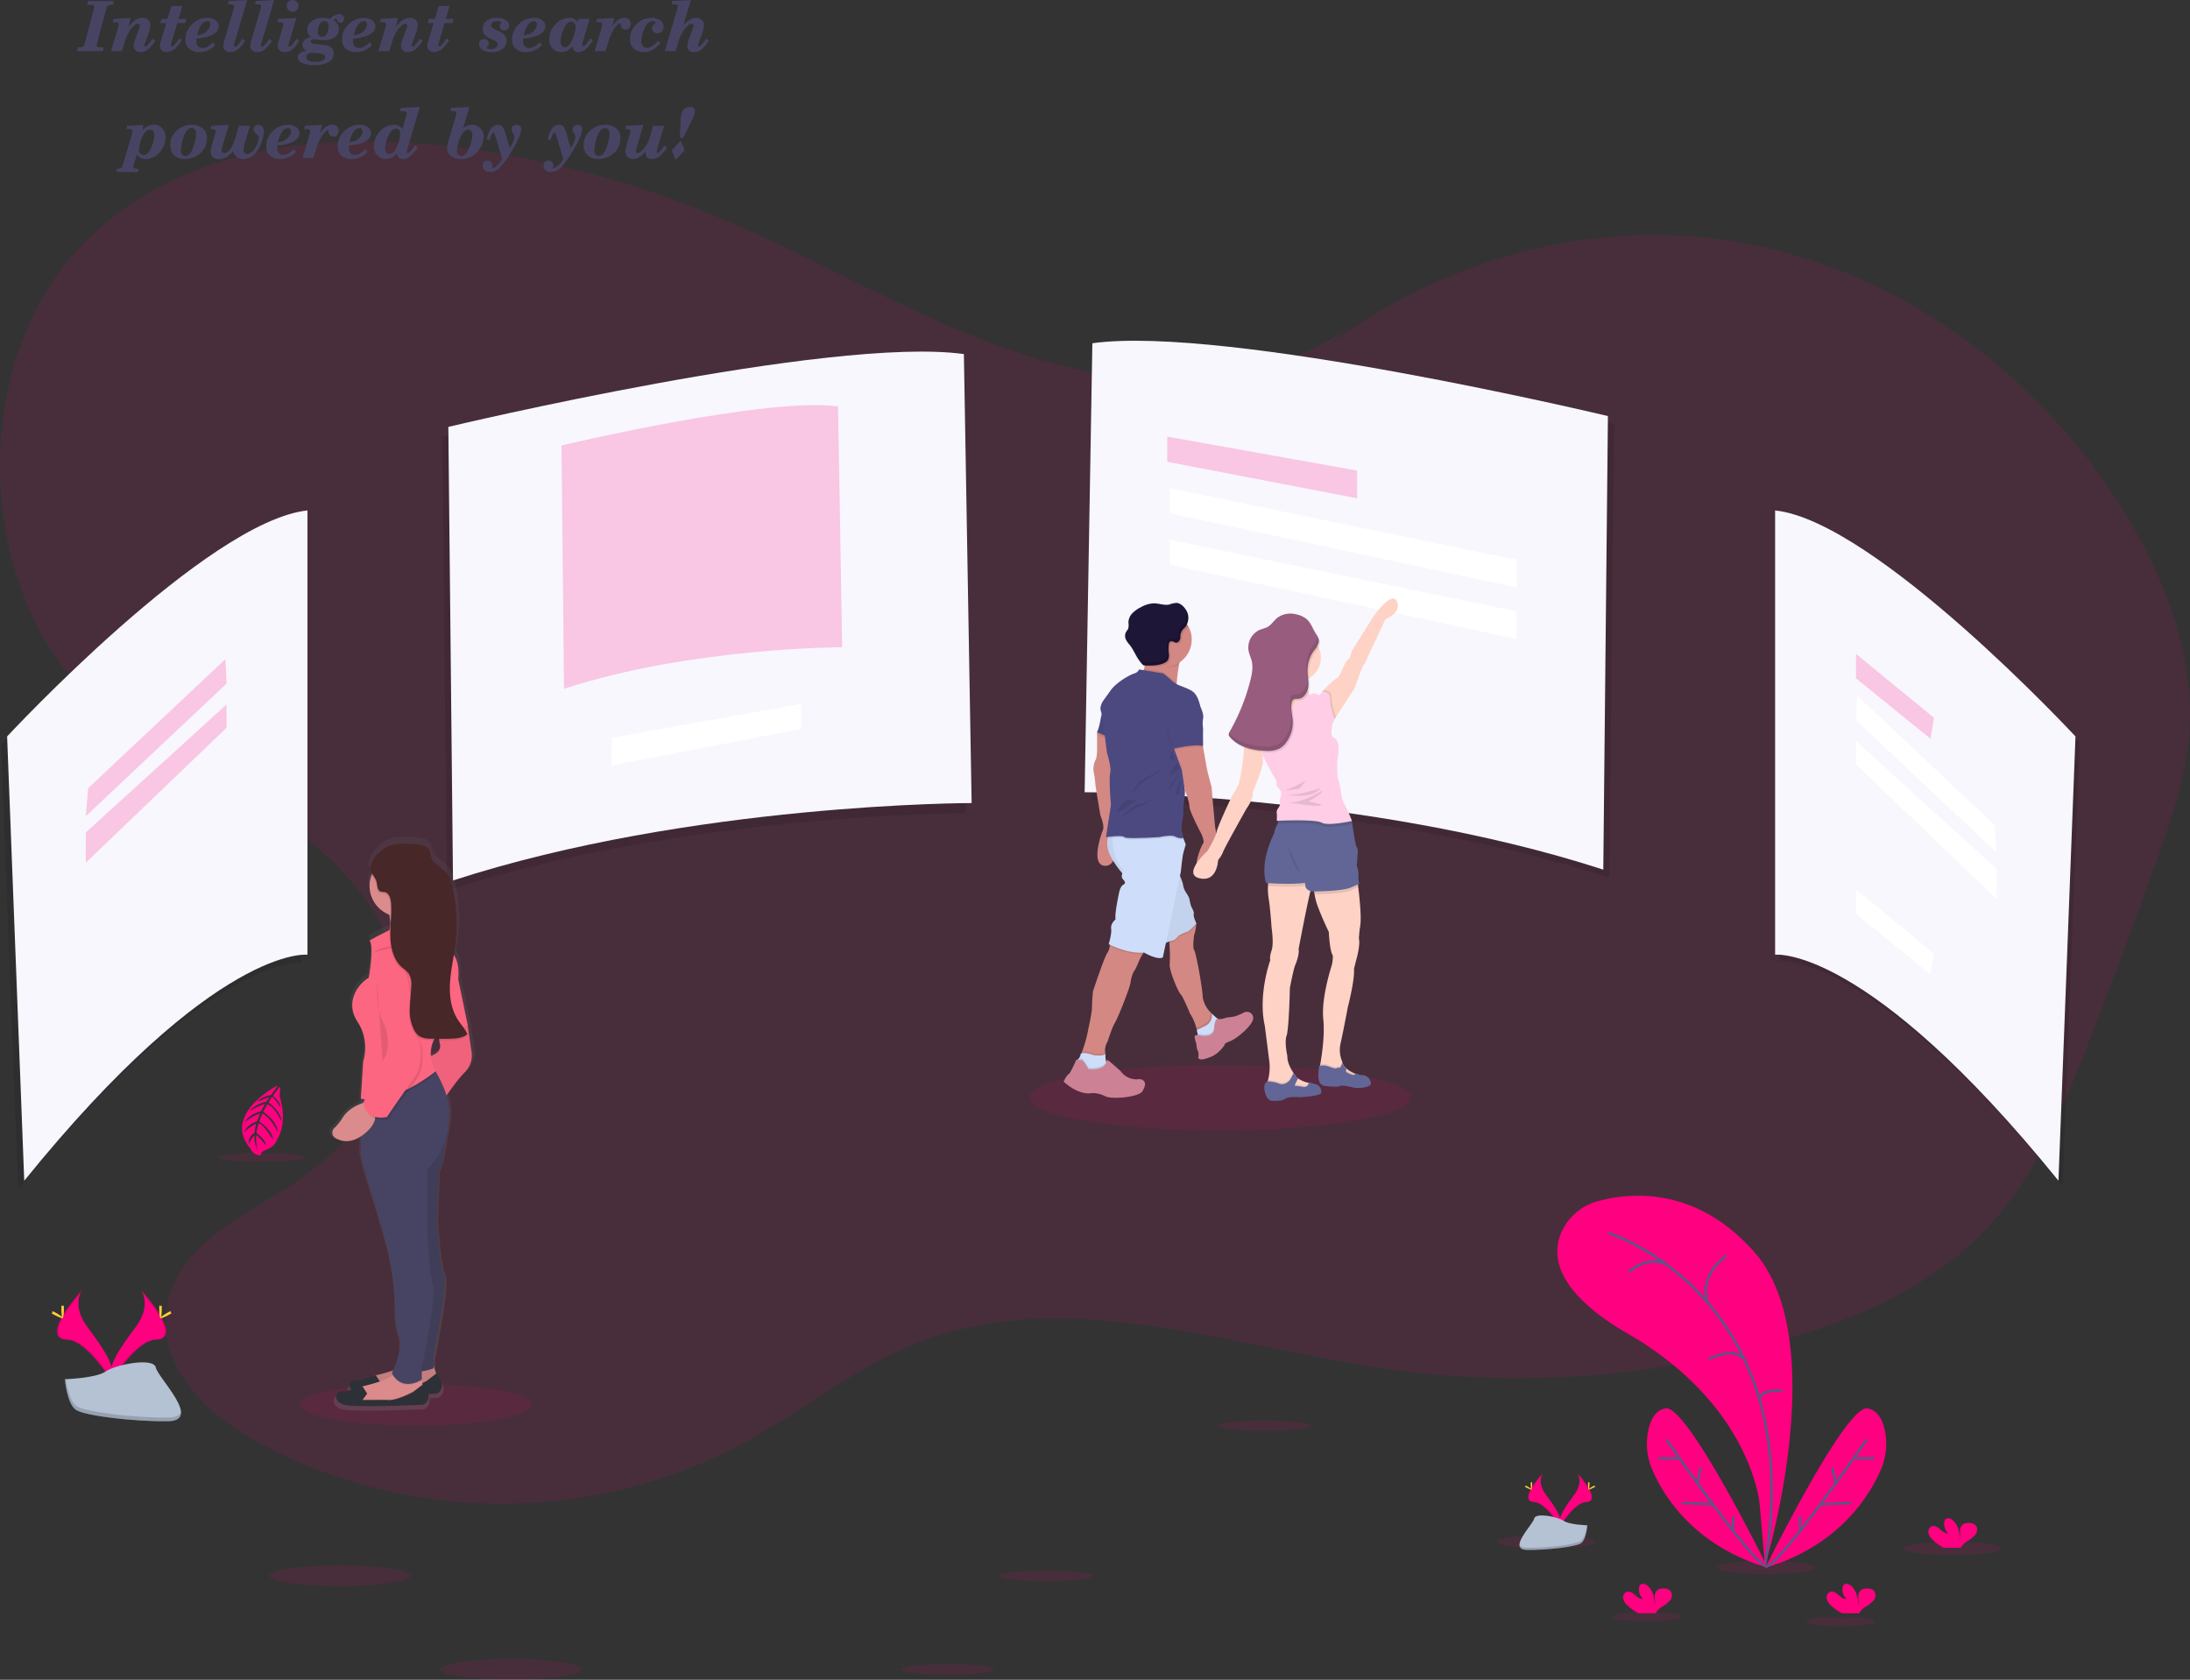 <svg xmlns="http://www.w3.org/2000/svg" xmlns:xlink="http://www.w3.org/1999/xlink" width="921.692" height="707.024" viewBox="0 0 921.692 707.024">
    <rect x="0" y="0" width="921.692" height="707.024" fill="#333333" stroke="none"/>
    <defs>
        <linearGradient id="linear-gradient" x1="31.936" y1="1" x2="31.936" gradientUnits="objectBoundingBox">
            <stop offset="0" stop-color="gray" stop-opacity="0.251"/>
            <stop offset="0.54" stop-color="gray" stop-opacity="0.122"/>
            <stop offset="1" stop-color="gray" stop-opacity="0.102"/>
        </linearGradient>
    </defs>
    <g id="Group_4095" data-name="Group 4095" transform="translate(5036 -7883.504)">
        <path id="Path_5322" data-name="Path 5322" d="M628.705,149.9c-39.549,27.688-90.846,25.9-135.8,11.493S406.66,121.334,362.862,103.1A422.6,422.6,0,0,0,248.6,73.319C192.781,66.932,130.444,74.713,91.554,119.5c-43.311,49.844-39.985,139.767,6.841,185.558,23.832,23.276,55.035,34.7,82.244,52.871s52.418,48.331,50.1,83.39c-2.146,32.494-27.09,57.395-52.905,73.035-19.95,12.083-44.517,25.277-46.92,50.306-2.326,24.217,18.333,43.191,38.061,53.983,64.355,35.213,143.658,34.871,207.791-.855,22.866-12.784,43.867-29.749,67.853-39.651,62.978-26.1,132.379.18,199.068,9.782A397.948,397.948,0,0,0,813,575.591c33.024-9.757,66.177-24.67,89.375-52.452,16.734-20.035,27.158-45.38,36.941-70.426q15.648-40.045,30.091-80.662c5.772-16.247,11.459-32.819,12.955-50.212,2.7-31.511-8.688-62.662-24.2-89.256C921.331,169.39,859.3,124.993,792.125,113.715S653.88,124.463,601.778,172.665" transform="translate(-5097.065 7871.613)" fill="#ff0080" opacity="0.1"/>
        <g id="Group_4081" data-name="Group 4081" transform="translate(-4576.95 8030.351)" opacity="0.1">
            <path id="Path_5323" data-name="Path 5323" d="M601.158,174.592,597.9,363.57s117.936,0,218.283,32.579l1.95-190.911S657.193,166.768,601.158,174.592Z" transform="translate(-597.9 -173.542)"/>
        </g>
        <path id="Path_5324" data-name="Path 5324" d="M598.158,170.592,594.9,359.57s117.936,0,218.283,32.58l1.949-190.911S654.193,162.768,598.158,170.592Z" transform="translate(-5174.416 7857.388)" fill="#f7f7fd"/>
        <g id="Group_4082" data-name="Group 4082" transform="translate(-4849.875 8035.774)" opacity="0.1">
            <path id="Path_5325" data-name="Path 5325" d="M495.7,180.924,498.962,369.9s-117.936,0-218.274,32.579L278.73,211.571S439.669,173.142,495.7,180.924Z" transform="translate(-278.73 -179.884)"/>
        </g>
        <path id="Path_5326" data-name="Path 5326" d="M498.7,175.924,501.962,364.9s-117.936,0-218.274,32.58L281.73,206.571S442.669,168.142,498.7,175.924Z" transform="translate(-5129.039 7856.614)" fill="#f7f7fd"/>
        <g id="Group_4083" data-name="Group 4083" transform="translate(-4799.671 8054.025)" opacity="0.2">
            <path id="Path_5327" data-name="Path 5327" d="M453.8,201.785l1.753,101.339s-63.278,0-117.064,17.47L337.44,218.212S423.754,197.613,453.8,201.785Z" transform="translate(-337.44 -201.227)" fill="#ff0080"/>
        </g>
        <g id="Group_4084" data-name="Group 4084" transform="translate(-4287.206 8100.912)" opacity="0.1">
            <path id="Path_5328" data-name="Path 5328" d="M936.74,256.06v187s38.48-4.566,119.244,95.13l7.166-187S979.093,260.618,936.74,256.06Z" transform="translate(-936.74 -256.06)"/>
        </g>
        <path id="Path_5329" data-name="Path 5329" d="M934.74,253.06v187s38.48-4.566,119.244,95.13l7.166-187S977.093,257.618,934.74,253.06Z" transform="translate(-5223.656 7845.287)" fill="#f7f7fd"/>
        <g id="Group_4085" data-name="Group 4085" transform="translate(-5035.568 8101.768)" opacity="0.1">
            <path id="Path_5330" data-name="Path 5330" d="M187.972,257.06v187s-38.445-4.566-119.193,95.13l-7.209-187S145.618,261.618,187.972,257.06Z" transform="translate(-61.57 -257.06)"/>
        </g>
        <path id="Path_5331" data-name="Path 5331" d="M190.972,253.06v187s-38.446-4.566-119.193,95.13l-7.209-187S148.618,257.618,190.972,253.06Z" transform="translate(-5097.573 7845.287)" fill="#f7f7fd"/>
        <g id="Group_4086" data-name="Group 4086" transform="translate(-4544.747 8067.29)" opacity="0.2">
            <path id="Path_5332" data-name="Path 5332" d="M574.5,145.37l79.892,14.289V171.3L574.5,155.956Z" transform="translate(-574.5 -145.37)" fill="#ff0080"/>
        </g>
        <path id="Path_5333" data-name="Path 5333" d="M380.964,276.87,301.08,291.159V302.8l79.884-15.341Z" transform="translate(-5079.63 7902.866)" fill="#fff"/>
        <path id="Path_5334" data-name="Path 5334" d="M575.74,170.74,721.758,200.9v11.638L575.74,181.326Z" transform="translate(-5119.426 7918.244)" fill="#fff"/>
        <path id="Path_5335" data-name="Path 5335" d="M575.74,196.11l146.018,30.151v11.646L575.74,206.688Z" transform="translate(-5119.426 7914.567)" fill="#fff"/>
        <g id="Group_4087" data-name="Group 4087" transform="translate(-4254.866 8158.734)" opacity="0.2">
            <path id="Path_5336" data-name="Path 5336" d="M913.5,252.31v10.27l31.323,25.448,1.471-8.808Z" transform="translate(-913.5 -252.31)" fill="#ff0080"/>
        </g>
        <path id="Path_5337" data-name="Path 5337" d="M913.5,368.31v10.27l31.323,25.448,1.471-8.807Z" transform="translate(-5168.366 7889.617)" fill="#fff"/>
        <path id="Path_5338" data-name="Path 5338" d="M914,272.91l-.5,10.278,59.216,55.779-.975-11.741Z" transform="translate(-5168.366 7903.439)" fill="#fff"/>
        <path id="Path_5339" data-name="Path 5339" d="M913.5,295.23v9.782l59.216,56.77V349.059Z" transform="translate(-5168.366 7900.206)" fill="#fff"/>
        <g id="Group_4088" data-name="Group 4088" transform="translate(-4999.868 8160.958)" opacity="0.2">
            <path id="Path_5340" data-name="Path 5340" d="M100.98,254.91l.487,10.278L42.26,320.967l.975-11.741Z" transform="translate(-42.26 -254.91)" fill="#ff0080"/>
        </g>
        <g id="Group_4089" data-name="Group 4089" transform="translate(-4999.868 8180.043)" opacity="0.2">
            <path id="Path_5341" data-name="Path 5341" d="M101.467,277.23v9.782L42.26,343.783V331.059Z" transform="translate(-42.26 -277.23)" fill="#ff0080"/>
        </g>
        <ellipse id="Ellipse_161" data-name="Ellipse 161" cx="48.741" cy="8.773" rx="48.741" ry="8.773" transform="translate(-4909.783 8465.982)" fill="#ff0080" opacity="0.1"/>
        <path id="Path_5342" data-name="Path 5342" d="M128.3,636.84s4.695,6.14-2.172,15.392-12.527,17.1-10.261,22.883c0,0,10.355-17.222,18.812-17.461S137.575,647.238,128.3,636.84Z" transform="translate(-5104.932 7789.68)" fill="#ff0080"/>
        <path id="Path_5343" data-name="Path 5343" d="M128.346,636.84a7.378,7.378,0,0,1,.958,1.924c8.226,9.663,12.613,18.684,4.7,18.915-7.362.205-16.247,13.382-18.316,16.709.068.248.154.5.248.752,0,0,10.355-17.222,18.812-17.461S137.623,647.238,128.346,636.84Z" transform="translate(-5104.98 7789.68)" opacity="0.1"/>
        <path id="Path_5344" data-name="Path 5344" d="M140.516,645.765c0,2.163-.239,3.917-.539,3.917s-.547-1.753-.547-3.917.308-1.146.607-1.146S140.516,643.593,140.516,645.765Z" transform="translate(-5108.419 7788.588)" fill="#ffd037"/>
        <path id="Path_5345" data-name="Path 5345" d="M143.581,648.75c-1.9,1.035-3.557,1.659-3.7,1.4s1.283-1.317,3.181-2.352,1.146-.282,1.291,0S145.479,647.723,143.581,648.75Z" transform="translate(-5108.483 7788.167)" fill="#ffd037"/>
        <path id="Path_5346" data-name="Path 5346" d="M99.682,636.84s-4.677,6.123,2.163,15.417,12.527,17.1,10.261,22.883c0,0-10.355-17.222-18.812-17.461S90.412,647.238,99.682,636.84Z" transform="translate(-5101.132 7789.68)" fill="#ff0080"/>
        <path id="Path_5347" data-name="Path 5347" d="M99.679,636.84a7.7,7.7,0,0,0-.958,1.924c-8.226,9.663-12.613,18.684-4.7,18.915,7.371.205,16.247,13.382,18.316,16.709a6.451,6.451,0,0,1-.248.752s-10.355-17.222-18.812-17.461S90.41,647.238,99.679,636.84Z" transform="translate(-5101.129 7789.68)" opacity="0.1"/>
        <path id="Path_5348" data-name="Path 5348" d="M91.26,645.765c0,2.163.239,3.917.539,3.917s.547-1.753.547-3.917-.308-1.146-.607-1.146S91.26,643.593,91.26,645.765Z" transform="translate(-5101.44 7788.588)" fill="#ffd037"/>
        <path id="Path_5349" data-name="Path 5349" d="M87.564,648.75c1.9,1.035,3.549,1.659,3.694,1.4s-1.283-1.317-3.181-2.352-1.146-.282-1.291,0S85.666,647.723,87.564,648.75Z" transform="translate(-5100.738 7788.167)" fill="#ffd037"/>
        <path id="Path_5350" data-name="Path 5350" d="M93,679.487s13.134-.4,17.1-3.224,20.2-6.182,21.181-1.659,19.736,22.481,4.908,22.6-34.452-2.309-38.4-4.72S93,679.487,93,679.487Z" transform="translate(-5101.693 7784.528)" fill="#b4c2d3"/>
        <path id="Path_5351" data-name="Path 5351" d="M136.458,696.831c-14.828.12-34.452-2.309-38.4-4.72-3.01-1.83-4.207-8.406-4.609-11.441H93.01s.855,10.595,4.78,13,23.575,4.84,38.4,4.72c4.276,0,5.763-1.556,5.678-3.814C141.281,695.951,139.647,696.806,136.458,696.831Z" transform="translate(-5101.694 7783.329)" fill="#192431" opacity="0.2"/>
        <ellipse id="Ellipse_162" data-name="Ellipse 162" cx="80.38" cy="13.767" rx="80.38" ry="13.767" transform="translate(-4602.894 8331.723)" fill="#ff0080" opacity="0.1"/>
        <path id="Path_5352" data-name="Path 5352" d="M639.57,324.368a11.2,11.2,0,0,0-.855,2.625q-.077.342-.154.718c-.513,2.617-.855,5.909-1.035,7.824-.086.958-.128,1.573-.128,1.573s-18.547-1.24-15.332-4.352a6.84,6.84,0,0,0,1.71-3.078c.094-.333.171-.667.24-1.009a17.357,17.357,0,0,0,.3-2.352v-.6a24.241,24.241,0,0,0-.18-3.839s6.029,0,10.578.487C637.775,322.718,640.16,323.325,639.57,324.368Z" transform="translate(-5178.297 7835.316)" fill="#d38884"/>
        <path id="Path_5353" data-name="Path 5353" d="M604.163,418.153c-6.319-.205-1.659-13.365-.932-15.135s-1.077-6.105-1.077-6.105-2.138-12.536-2.138-13.357a33.47,33.47,0,0,0-.718-5.079,8.551,8.551,0,0,1,.855-4.977c.727-1.137.616-5.695.616-5.695v-5.9l1.411-1.864,3.6,3.42,1,.941,1.761,6.6-.624,9.458-.333,9.21,2.181,12.741S610.525,418.367,604.163,418.153Z" transform="translate(-5175.042 7829.786)" fill="#d38884"/>
        <path id="Path_5354" data-name="Path 5354" d="M545.367,293.657l-5.387-2.24v-.872l1.4-1.864,3.608,3.4Z" transform="translate(-5114.245 7901.154)" opacity="0.1"/>
        <path id="Path_5355" data-name="Path 5355" d="M603.947,350.11a24.846,24.846,0,0,0-1.5,5.285,23.432,23.432,0,0,1-1.411,5.071l5.986,2.488Z" transform="translate(-5175.305 7831.225)" fill="#4c4981"/>
        <path id="Path_5356" data-name="Path 5356" d="M603.947,350.11a24.846,24.846,0,0,0-1.5,5.285,23.432,23.432,0,0,1-1.411,5.071l5.986,2.488Z" transform="translate(-5175.305 7831.225)" opacity="0.05"/>
        <path id="Path_5357" data-name="Path 5357" d="M656.719,495.841l-.5,1.06s-.539,3.514-.539,3.6-1.556,2.428-1.556,2.428l-3.908.855-1.659-.205a23.34,23.34,0,0,0-.445-2.873c-.06-.265-.12-.539-.2-.812a21.956,21.956,0,0,0-2.728-6.191s-2.9-7.149-3.933-8.081-4.977-10.364-4.558-12.639a66.375,66.375,0,0,0-.162-8.927c-.171-2.848-.359-5.242-.359-5.242L646.022,453l1.146,1.8.684,1.069a4.887,4.887,0,0,1-.043.547v.128a18.246,18.246,0,0,1-.855,4.276s-.735,5.285,0,6.217,3.078,13.391,3.6,19.154v.522a11.565,11.565,0,0,0,3.5,6.738h0c.1.12.214.231.325.342A22.582,22.582,0,0,0,656.719,495.841Z" transform="translate(-5180.396 7816.316)" fill="#d38884"/>
        <path id="Path_5358" data-name="Path 5358" d="M650.554,510.376l1.659.205,3.908-.855s1.556-2.352,1.556-2.429.539-3.6.539-3.6l.5-1.06.06-.128a20.77,20.77,0,0,1-2.685-2.215h0c-.094-.085-.188-.171-.274-.265s.556,3.42-2.42,4.951c-1.445.744-2.634,1.317-3.463,1.71Z" transform="translate(-5182.388 7809.503)" opacity="0.1"/>
        <path id="Path_5359" data-name="Path 5359" d="M659.427,503.261l-.556,1.189s-.539,3.514-.539,3.6-1.556,2.428-1.556,2.428l-3.908.855-2.249-.265a14.85,14.85,0,0,0-.188-1.873c-.068-.47-.162-.992-.291-1.556.855-.385,2.18-1.018,3.882-1.9a4.848,4.848,0,0,0,2.42-4.951,23.6,23.6,0,0,0,2.044,1.813C658.9,502.894,659.23,503.124,659.427,503.261Z" transform="translate(-5182.419 7809.392)" fill="#ceddf9"/>
        <path id="Path_5360" data-name="Path 5360" d="M659.476,503.568l-.556,1.189s-.539,3.514-.539,3.6-1.556,2.428-1.556,2.428l-3.908.855-2.249-.265a14.893,14.893,0,0,0-.188-1.873,7.8,7.8,0,0,1,1.419.2s5.336,1.137,5.592-3.087c.154-2.394.65-3.335,1.043-3.7C658.945,503.2,659.279,503.432,659.476,503.568Z" transform="translate(-5182.469 7809.084)" opacity="0.1"/>
        <path id="Path_5361" data-name="Path 5361" d="M658.875,502.847s-1.325-.291-1.591,3.925-5.592,3.087-5.592,3.087-2.617-.65-2.642.436a10.16,10.16,0,0,0,.7,2.925s.154,2.514.65,3.113.18,2.822.18,2.822.205,1.659,4.327,0c0,0,3.677-.761,6.73-5.336.1-.154-.359-.624,2.309-1.582s10.261-7.1,9.714-10.1a2.566,2.566,0,0,0-1.813-2.155,3.121,3.121,0,0,0-2.386.325,18.9,18.9,0,0,1-2.232,1.026,10.951,10.951,0,0,1-3.181.761,12.244,12.244,0,0,0-2.471.47,5.13,5.13,0,0,1-2.7.282Z" transform="translate(-5182.261 7809.525)" fill="#cc8294"/>
        <path id="Path_5362" data-name="Path 5362" d="M620.534,468.706a7.253,7.253,0,0,0-1.505,1.71c-1.5,2.3-2.411,5.515-3.42,6.9-1.317,1.8-1.71,5.284-1.71,5.284-.351,2.292-5.208,14.537-6.525,16.709s-3.147,8.081-3.147,8.081a6.377,6.377,0,0,0-.941,4.481.9.9,0,0,0,.051.4.153.153,0,0,1,0,.163v.06l-1.8,3.053-5.712-.8-2.95-2a10.073,10.073,0,0,0,.641-1.223,54.045,54.045,0,0,0,2.7-9.817s1.59-7.183,1.471-8.859a67.072,67.072,0,0,1,.47-6.841s4.5-13.724,5.934-15.948a6.4,6.4,0,0,0,1.077-2.95,2.484,2.484,0,0,0,0-.641l1.933-1.924S623.014,466.73,620.534,468.706Z" transform="translate(-5174.123 7814.644)" fill="#d38884"/>
        <path id="Path_5363" data-name="Path 5363" d="M603.408,519.786v.676l-1.8,3.053-5.712-.8-2.95-2a10.027,10.027,0,0,0,.641-1.223c1.437-.41,4.72.752,4.72.752s3.549.676,5.045-.41A.092.092,0,0,1,603.408,519.786Z" transform="translate(-5174.133 7806.694)" opacity="0.1"/>
        <path id="Path_5364" data-name="Path 5364" d="M601.666,528.042l-5.8,1.385-5.319-3.934.274-2.215a3.821,3.821,0,0,0,.975-.855,3.507,3.507,0,0,0,.77-1.59c.308-1.633,5.361.154,5.361.154s3.694.7,5.131-.47a9.013,9.013,0,0,0,.274,3.2,2.386,2.386,0,0,0,.855,1.274C605.668,526.007,601.666,528.042,601.666,528.042Z" transform="translate(-5173.785 7806.587)" fill="#ceddf9"/>
        <path id="Path_5365" data-name="Path 5365" d="M601.666,528.428l-5.8,1.385-5.319-3.933.274-2.215a3.816,3.816,0,0,0,.975-.855h1.163c.855.085,2.993,3.891,2.993,3.891,5.25.351,6.841-1.368,7.38-2.634a2.386,2.386,0,0,0,.855,1.274C605.668,526.393,601.666,528.428,601.666,528.428Z" transform="translate(-5173.785 7806.202)" opacity="0.1"/>
        <path id="Path_5366" data-name="Path 5366" d="M595.085,527.442s-2.1-3.8-2.993-3.882a20.186,20.186,0,0,0-2.258,0s-2.326,5.515-3.181,5.986-2.1,3.113-2.1,3.113,6.157,5.986,12.108,4.814a12.344,12.344,0,0,1,5.456,1.36c2.753,1.437,14.255.351,15.657-2.172,1.043-1.9,1.462-3.275.539-4.276a2.5,2.5,0,0,0-2.163-.735,8.143,8.143,0,0,1-7.542-3.335s-5.25-4.806-5.678-4.814S603.277,527.989,595.085,527.442Z" transform="translate(-5172.916 7806.102)" fill="#cc8294"/>
        <path id="Path_5367" data-name="Path 5367" d="M647.861,456.5l-.043.051c-.359.393-2.89,3.172-3.66,3.369a36.539,36.539,0,0,0-3.728,1.65s-1.556,2.078-2.8,2.181a4.883,4.883,0,0,0-1.094.291c-.171-2.848-.359-5.242-.359-5.242l9.842-5.8,1.146,1.8c.257.727.547,1.4.641,1.616Z" transform="translate(-5180.396 7816.316)" opacity="0.1"/>
        <path id="Path_5368" data-name="Path 5368" d="M607.711,409.967s-3.831,4.994,0,11.621a38.711,38.711,0,0,0,7.875,9.945l13.049,27.038s3.42-1.864,4.669-1.967,2.8-2.172,2.8-2.172a36.241,36.241,0,0,1,3.728-1.659c.855-.205,3.7-3.42,3.7-3.42s-1.428-3.1-1.111-3.933-.932-2.907-.932-2.907a17.1,17.1,0,0,1-.855-3.207c0-.855-1.351-2.8-1.351-2.8a8.854,8.854,0,0,1-1.343-3.215c0-1.137-2.009-5.627-2.009-5.627L635.408,408Z" transform="translate(-5176.024 7822.836)" fill="#ceddf9"/>
        <path id="Path_5369" data-name="Path 5369" d="M643.48,449.353s-2.873,3.207-3.7,3.42a36.227,36.227,0,0,0-3.728,1.659s-1.556,2.069-2.8,2.172a9.918,9.918,0,0,0-2.565.915c-1.112.5-2.112,1.052-2.112,1.052l-13.057-27.038a28.285,28.285,0,0,1-3.172-3.249,44.874,44.874,0,0,1-4.7-6.7,11.211,11.211,0,0,1-1.488-8.064,9.279,9.279,0,0,1,1.488-3.549l9.286-.658,18.5-1.317.154,5.823.342,13.844s.3.693.676,1.608a17.58,17.58,0,0,1,1.291,3.985,8.781,8.781,0,0,0,1.343,3.215,8.691,8.691,0,0,1,1.351,2.8,17.344,17.344,0,0,0,.855,3.215s1.249,2.069.941,2.89S643.48,449.353,643.48,449.353Z" transform="translate(-5176.016 7822.836)" opacity="0.05"/>
        <path id="Path_5370" data-name="Path 5370" d="M622.612,468.7a7.253,7.253,0,0,0-1.505,1.71c-5.635.41-12.185-2.565-13.887-3.352a2.484,2.484,0,0,0,0-.641l1.932-1.924S625.091,466.722,622.612,468.7Z" transform="translate(-5176.2 7814.652)" opacity="0.1"/>
        <path id="Path_5371" data-name="Path 5371" d="M639.165,415.769s-.855,2.9-1.137,4.139-.932,7.362-.932,7.362l-.359,1.71L630.82,457.2l-1.291,6.131c-2.275,1.248-7.97-2.078-7.97-2.078-6.636.735-14.819-3.514-14.819-3.514s1.343-4.352,1.035-6.524,1.864-3.942,1.864-3.942c-.513-1.967,1.343-10.569,1.343-10.569s.419-3.207,1.975-4.036-.205-2.069-.624-2.8a3.174,3.174,0,0,1,.145-1.9,14.114,14.114,0,0,1,.479-1.411C609.006,422.6,608.4,416.427,608.39,413a21.93,21.93,0,0,1,.111-2.505l8.551-1.5,18.684-3.266,1.907,5.866h0l.479,1.471Z" transform="translate(-5176.131 7823.166)" fill="#ceddf9"/>
        <path id="Path_5372" data-name="Path 5372" d="M639.985,324.367a11.2,11.2,0,0,0-.855,2.625q-.077.342-.154.718c-1.8,1.171-2.916,1.18-5.225,1.18-.8,0-1.24-1.522-1.992-1.71,0,0-1.129-4.07-1.445-.641-2.172-.445-4.045,1.248-5.584-.231h0v-.6a24.227,24.227,0,0,0-.18-3.839s6.029,0,10.578.487C638.189,322.716,640.575,323.324,639.985,324.367Z" transform="translate(-5178.711 7835.316)" opacity="0.1"/>
        <path id="Path_5373" data-name="Path 5373" d="M643.69,314.675a11.561,11.561,0,0,1-13.862,11.313h0a11.544,11.544,0,1,1,12.382-16.982A11.341,11.341,0,0,1,643.69,314.675Z" transform="translate(-5178.142 7838.032)" fill="#d38884"/>
        <path id="Path_5374" data-name="Path 5374" d="M637.527,336.857c-.085.958-.128,1.573-.128,1.573s-18.547-1.24-15.332-4.352a6.843,6.843,0,0,0,1.71-3.078l8.047,1.317s2.275,1.762,4.036,3.42A7.315,7.315,0,0,0,637.527,336.857Z" transform="translate(-5178.297 7833.995)" opacity="0.1"/>
        <path id="Path_5375" data-name="Path 5375" d="M638.054,413.649a5.985,5.985,0,0,1-2.437-.179,4.95,4.95,0,0,1-.983-.436c-1.556-.932-6.73.214-6.73.214s-14.092.932-14.716,0c-.351-.539-2.839-.462-4.874-.3-.855.068-1.582.154-2.1.205A9.28,9.28,0,0,1,607.7,409.6l9.287-.658,18.684-3.267,1.907,5.866h0A21.114,21.114,0,0,0,638.054,413.649Z" transform="translate(-5176.055 7823.174)" opacity="0.1"/>
        <path id="Path_5376" data-name="Path 5376" d="M629.044,332.989l-10.107-1.659a3.01,3.01,0,0,1-1.907,1.659c-1.342.308-7.354,3.42-10.047,7.149l-2.694,3.737s-2.18,2.694-1.454,4.866,1.556,9.534,1.556,9.534l1.035,8.183s1.967,5.909,1.351,8.5.308,13.468.308,13.468l-2.069,13.468s7.037-.932,7.7,0,14.716,0,14.716,0,5.131-1.146,6.73-.214a5.625,5.625,0,0,0,3.42.624s-1.24-4.275-.521-6.627a26.572,26.572,0,0,0,.521-6.738s1.035-6.319.513-7.456,1.146-5.285,1.146-5.285l5.49-28.9s-.667-5.182-3.6-6.943-6.242-2.283-8-3.933S629.044,332.989,629.044,332.989Z" transform="translate(-5175.543 7833.946)" fill="#4c4981"/>
        <path id="Path_5377" data-name="Path 5377" d="M639,366.193v3.42l3.19,8.6,1.154,7.978s2.078,5.695,2.078,7.7,5.071,11.5,5.071,11.5,1.385,3.215.693,3.831-6.7,14.3.855,13.887,5.182-14.708,5.182-14.708l-1.035-6.217s-1.454-15.546-1.454-16.683c0,0-1.864-6.627-2.069-8.081s-1.556-8.808-1.556-8.808l-1.137-4.763Z" transform="translate(-5180.806 7829.234)" fill="#d38884"/>
        <path id="Path_5378" data-name="Path 5378" d="M571.189,307.82l-11.262,6.447-3.5,5.285,4.66-4.737Z" transform="translate(-5116.628 7898.382)" opacity="0.1"/>
        <path id="Path_5379" data-name="Path 5379" d="M628.126,393.63s-5.131,3.344-7.542,3.344-8,5.746-8,5.746,7.927-5.131,8.551-4.968S628.126,393.63,628.126,393.63Z" transform="translate(-5176.977 7824.919)" opacity="0.1"/>
        <path id="Path_5380" data-name="Path 5380" d="M614.76,395.72s-4.814,4.353-3.574,4.823,7.7-4.823,7.7-4.823Z" transform="translate(-5176.745 7824.617)" opacity="0.1"/>
        <path id="Path_5381" data-name="Path 5381" d="M639.81,377.55s-3.728,5.054-2.719,4.977,3.882-2.959,3.882-2.959Z" transform="translate(-5180.504 7827.25)" opacity="0.1"/>
        <path id="Path_5382" data-name="Path 5382" d="M640.271,383.37s-4.036,4.583-3.882,5.746S640.271,383.37,640.271,383.37Z" transform="translate(-5180.426 7826.405)" opacity="0.1"/>
        <path id="Path_5383" data-name="Path 5383" d="M641.807,386.05s-2.719,4.857-1.556,5.866S641.807,386.05,641.807,386.05Z" transform="translate(-5180.944 7826.018)" opacity="0.1"/>
        <path id="Path_5384" data-name="Path 5384" d="M637.815,371.46s-2.026,3.42-.547,3.651,1.625,0,1.625,0Z" transform="translate(-5180.476 7828.131)" opacity="0.1"/>
        <path id="Path_5385" data-name="Path 5385" d="M638.173,356.83a35.7,35.7,0,0,1-2.069,6.1,28.261,28.261,0,0,1-.8-3.053A20.832,20.832,0,0,1,638.173,356.83Z" transform="translate(-5180.27 7830.251)" opacity="0.1"/>
        <path id="Path_5386" data-name="Path 5386" d="M642.212,309.008a5.028,5.028,0,0,1-.778,1.206,8.926,8.926,0,0,0-1.4,1.608,8.63,8.63,0,0,0-.5,2.745c-.154.924-.735,1.95-1.71,1.975a3.472,3.472,0,0,1-1.368-.41,1.393,1.393,0,0,0-1.36.043,1.522,1.522,0,0,0-.436,1.026,13.549,13.549,0,0,0-.137,2.429,6.062,6.062,0,0,0,.051.966,5.431,5.431,0,0,1-.18,3.078,3.728,3.728,0,0,1-1.916,1.539,11.852,11.852,0,0,1-2.685.752h0a29.529,29.529,0,0,1-5.293.171,1.309,1.309,0,0,1-.479-.077.677.677,0,0,1-.205-.128,16.2,16.2,0,0,0,.316-2.95,11.544,11.544,0,1,1,18.086-13.973Z" transform="translate(-5178.143 7838.029)" opacity="0.1"/>
        <path id="Path_5387" data-name="Path 5387" d="M636.545,298.568a10.034,10.034,0,0,0-3.1.684c-2.146.47-4.344-.5-6.55-.5a12.159,12.159,0,0,0-5.387,1.608,13,13,0,0,0-3.591,2.514,5.857,5.857,0,0,0-1.71,3.951,6.478,6.478,0,0,1-.077,2.565,7.21,7.21,0,0,1-.787,1.2,3.558,3.558,0,0,0-.368,2.967,9.844,9.844,0,0,0,1.77,2.651c1.419,1.821,2.309,4,3.583,5.934a18.478,18.478,0,0,0,1.864,2.369,1.317,1.317,0,0,0,.4.316,1.232,1.232,0,0,0,.47.068c2.7.077,5.5.137,7.987-.924a3.65,3.65,0,0,0,1.915-1.539,5.43,5.43,0,0,0,.188-3.078,14.11,14.11,0,0,1,.077-3.42,1.5,1.5,0,0,1,.436-1.018,1.368,1.368,0,0,1,1.368-.043,3.729,3.729,0,0,0,1.36.41c.932,0,1.522-1.06,1.71-1.984a4.652,4.652,0,0,1,1.907-4.352,6.585,6.585,0,0,0,1.172-5.84C640.564,301.184,638.683,298.781,636.545,298.568Z" transform="translate(-5177.298 7838.695)" fill="#1e1637"/>
        <path id="Path_5388" data-name="Path 5388" d="M650.438,354.04a13.461,13.461,0,0,0,0,4.276c-.1,1.146,0,7.465,0,7.465-3.42-1.043-12.117,1.035-12.117,1.035l-1.035-3.1a7.7,7.7,0,0,1-1.3-2.565,28.436,28.436,0,0,1-.8-3.061,63.509,63.509,0,0,1-1.018-6.507c-.436-3.292,4.464-6.841,8.175-8.808s6.96,6.422,6.96,6.422S650.848,352.415,650.438,354.04Z" transform="translate(-5180.1 7832.332)" opacity="0.1"/>
        <path id="Path_5389" data-name="Path 5389" d="M650.438,353.348a13.5,13.5,0,0,0,0,4.275c-.1,1.137,0,7.456,0,7.456-3.42-1.035-12.117,1.035-12.117,1.035l-1.035-3.1a7.609,7.609,0,0,1-1.3-2.565,28.2,28.2,0,0,1-.8-3.053,63.893,63.893,0,0,1-1.018-6.507c-.436-3.3,4.464-6.841,8.175-8.816s6.96,6.422,6.96,6.422S650.848,351.689,650.438,353.348Z" transform="translate(-5180.1 7832.434)" fill="#4c4981"/>
        <path id="Path_5390" data-name="Path 5390" d="M641.066,303.6a6.839,6.839,0,0,0-.761-1.667c.051.145.1.282.145.427a6.585,6.585,0,0,1-1.172,5.84,4.652,4.652,0,0,0-1.907,4.352c-.145.924-.735,1.941-1.71,1.975a3.474,3.474,0,0,1-1.368-.41,1.394,1.394,0,0,0-1.36.043,1.522,1.522,0,0,0-.436,1.026,14.018,14.018,0,0,0-.077,3.42,5.533,5.533,0,0,1-.188,3.087,3.806,3.806,0,0,1-1.916,1.539c-2.488,1.06-5.285,1-7.987.924a1.239,1.239,0,0,1-.47-.077,1.1,1.1,0,0,1-.4-.316,16.583,16.583,0,0,1-1.864-2.369c-1.274-1.933-2.163-4.1-3.583-5.934a17.444,17.444,0,0,1-1.172-1.505v.1a9.467,9.467,0,0,0,1.77,2.651c1.411,1.821,2.309,4,3.574,5.935a17.815,17.815,0,0,0,1.873,2.369,1.28,1.28,0,0,0,.393.316,1.256,1.256,0,0,0,.47.068c2.7.077,5.507.137,7.987-.924a3.651,3.651,0,0,0,1.916-1.539,5.43,5.43,0,0,0,.188-3.078,15.023,15.023,0,0,1,.077-3.42,1.581,1.581,0,0,1,.436-1.018,1.368,1.368,0,0,1,1.368-.043,3.725,3.725,0,0,0,1.36.41c.94,0,1.522-1.06,1.71-1.984a8.4,8.4,0,0,1,.5-2.745,8.6,8.6,0,0,1,1.4-1.608A6.6,6.6,0,0,0,641.066,303.6Z" transform="translate(-5177.305 7838.206)" opacity="0.2"/>
        <path id="Path_5391" data-name="Path 5391" d="M738.47,305.05l-7.388,15.7s-1.086,2.95-1.787,3.5-3.805,9.868-3.805,9.868l-7.927,12.211h0l-.539.855-3.1-.855-2.18-8.141.128-2.36v-.3s4.891-5.131,5.986-5.515c0,0,.855.1,2.48-3.874s3.113-4.831,3.113-4.831l.855-2.873,9.175-14.614s7.7-11.022,9.791-6.131S738.47,305.05,738.47,305.05Z" transform="translate(-5191.344 7839.001)" fill="#ffd2c6"/>
        <path id="Path_5392" data-name="Path 5392" d="M703.554,436.162a1.773,1.773,0,0,1-.248.752c-.855,1.248-5.669,26.654-5.669,26.654.385,1.71-.7,5.131-1.4,6.687s-2.258,9.629-2.258,9.629-.385,17.41-1.385,20.129.316,8.551.316,8.551c-.094,2.677,1.514,5.515,2.471,6.952l.188.274c.308.445.513.7.513.7a4.137,4.137,0,0,0,1.086,1.343l.222.171a12.551,12.551,0,0,0,4.353,1.839h.154c.616.137,1.026.2,1.026.2l.385,2.1-4.113.855-7.85.539s-9.252.71-7.149-3.421a6.539,6.539,0,0,0,.376-.855h0a6.5,6.5,0,0,0,.214-.616,21.283,21.283,0,0,0,.41-8.773l-1.787-14.058c-2.95-13.057,2.317-27.586,2.317-27.586s-.453-1.163.556-4.113,0-9.406,0-9.406-.539-8.312-1.24-12.425a25.181,25.181,0,0,1-.282-5.242,26.114,26.114,0,0,1,.282-3.061l17.709-2.351A13.319,13.319,0,0,1,703.554,436.162Z" transform="translate(-5187.11 7819.413)" fill="#ffd2c6"/>
        <path id="Path_5393" data-name="Path 5393" d="M703.539,536.316l-4.113.855-7.85.539s-9.252.71-7.149-3.42a6.55,6.55,0,0,0,.376-.855h0a6.447,6.447,0,0,0,.214-.616,14.539,14.539,0,0,1,4.686.941c2.634,1.017,4.618-1.633,4.618-1.633l1.283-2.446.188-.35c.308.444.513.7.513.7a4.277,4.277,0,0,0,1.308,1.514l-.222.453-1.24,2.617s1.591.163,3.762.513a1.71,1.71,0,0,0,2.052-1.12h.154c.616.137,1.026.2,1.026.2Z" transform="translate(-5187.343 7805.256)" opacity="0.1"/>
        <path id="Path_5394" data-name="Path 5394" d="M707.23,538.352c-.308,1.4-8.97,1.83-8.97,1.83s-4.823-.462-6.174.658-5.327.855-5.481.855-2.249-.077-3.07-3.839,1.069-4.276,1.154-4.335h0a14.182,14.182,0,0,1,4.9.949c2.634,1.018,4.618-1.633,4.618-1.633l1.471-2.8c.308.445.513.7.513.7a4.277,4.277,0,0,0,1.308,1.514l-1.462,3.07s1.591.162,3.763.5a1.8,1.8,0,0,0,2.206-1.71,2.053,2.053,0,0,0,0-.231s1.351.393,3.027.855A3.121,3.121,0,0,1,707.23,538.352Z" transform="translate(-5187.228 7805.154)" fill="#626696"/>
        <path id="Path_5395" data-name="Path 5395" d="M727.083,454.335c-.205,1.24-.419,4.455-.419,4.455.727,2.694-1.137,9.09-1.137,9.09l-.932,3.651c.41,4.66-2.565,16.059-2.565,16.059s-1.992,10.569-3.027,15.127a12.509,12.509,0,0,0,.539,7.619l.077.188a1.392,1.392,0,0,0,.06.256,2.634,2.634,0,0,0,.12.368,5.461,5.461,0,0,0,1.017,1.71,5.02,5.02,0,0,0,.556.573h0a11.3,11.3,0,0,0,3.3,2.035h0l.522.205a16.138,16.138,0,0,0,1.65.513h.188l-.419,2.445-5.49-1.411-7.354-2.386-3.566-2a2.28,2.28,0,0,1,.111-.573.185.185,0,0,0,0-.068,3.681,3.681,0,0,1,.111-.573c.564-3.207,1.967-12.177,1.266-18.812-.855-8.183,2.565-19.479,3.36-22.164a13.4,13.4,0,0,0,.624-4.771c-1.351-1.967-1.659-9.842-1.659-9.842s-2.488-5.079-4.541-10.467A26.739,26.739,0,0,1,708,440.114a18.461,18.461,0,0,1-.3-3.976s16.683-15.229,18.513-.487c.06.5.12.975.18,1.445C728.016,450.649,727.28,453.129,727.083,454.335Z" transform="translate(-5190.758 7819.761)" fill="#ffd2c6"/>
        <path id="Path_5396" data-name="Path 5396" d="M727.51,530.026l-.419,2.446-5.49-1.411-7.354-2.386-3.617-2.069a2.278,2.278,0,0,1,.111-.573.191.191,0,0,0,0-.069,3.712,3.712,0,0,1,.111-.573h.513a6.756,6.756,0,0,1,3.078.419c1.2.445,2.771.958,3.087.744a3.9,3.9,0,0,1,1.761-.308l.761-1.71.12-.256a5.366,5.366,0,0,0,1.018,1.71,6.538,6.538,0,0,0,.59.607v.59l-.043.855a10.7,10.7,0,0,0,2.642,1.214,1.52,1.52,0,0,0,.735,0h0l.522.205a16.081,16.081,0,0,0,1.651.513h0Z" transform="translate(-5191.183 7805.988)" opacity="0.1"/>
        <path id="Path_5397" data-name="Path 5397" d="M724.655,535.382c-1.531-.436-5.225-1.146-5.823-.6s-5.721,0-5.721,0a3.113,3.113,0,0,1-2.642-1.548c-1.069-1.659-.205-7.02-.205-7.02h.376l.633-.068h0a6.844,6.844,0,0,1,3.078.41c1.2.453,2.77.966,3.087.753a3.825,3.825,0,0,1,1.762-.317l.855-1.924a5.466,5.466,0,0,0,1.018,1.71,5.6,5.6,0,0,0,.59.6l-.077,1.428a10.942,10.942,0,0,0,2.642,1.223,1.069,1.069,0,0,0,1.266-.4,1.017,1.017,0,0,0,.094-.214h0a9.457,9.457,0,0,0,2.172.718h0a3.968,3.968,0,0,1,4.276,3.044C732.847,535.562,726.186,535.819,724.655,535.382Z" transform="translate(-5191.083 7805.874)" fill="#626696"/>
        <path id="Path_5398" data-name="Path 5398" d="M703.937,436.162l-.949.291a13.259,13.259,0,0,1-2.283.479c-4.908.693-12.989.274-15.554.111a26.141,26.141,0,0,1,.282-3.061l17.709-2.352A13.388,13.388,0,0,1,703.937,436.162Z" transform="translate(-5187.492 7819.413)" opacity="0.1"/>
        <path id="Path_5399" data-name="Path 5399" d="M719.126,427.768s-6.5,1.009-11.792,2.163c-1.761.385-3.421.8-4.609,1.18a14.044,14.044,0,0,1-2.283.487c-5.892.855-16.358.06-16.358.06-2.873-9.321,3.489-21.061,3.489-21.061-.145-.932,1.325-3.8,1.325-3.8v-.094l.906-3.326h24.157l.3,1.428.616,2.907,3.8,18.017Z" transform="translate(-5187.229 7823.507)" fill="#626696"/>
        <path id="Path_5400" data-name="Path 5400" d="M726.405,437.177l-.145.06-2.83,1.257c-3.061,1.411-12.219,1.71-15.392,1.71a18.461,18.461,0,0,1-.3-3.976s16.683-15.229,18.513-.487C726.285,436.237,726.345,436.741,726.405,437.177Z" transform="translate(-5190.764 7819.75)" opacity="0.1"/>
        <path id="Path_5401" data-name="Path 5401" d="M724.293,431.975l-.59.265-2.83,1.257c-3.113,1.437-12.57,1.71-15.6,1.71h-.8a3.6,3.6,0,0,1-2.8-1.71c0-.188-.145-1.112-.265-1.9-.111-.633-.2-1.18-.2-1.18a74.778,74.778,0,0,1-9.406-4.866c-2.369-1.616-1.77-13.1-1.317-18.872.162-1.992.308-3.3.308-3.3l24.456,1.428,3.42.2,1.958.436.522.111s1.411,10.261,2.1,11.116.239,3.728.154,5.37a9.753,9.753,0,0,1-.231,2.095,12.937,12.937,0,0,1,.778,4.481A8.95,8.95,0,0,0,724.293,431.975Z" transform="translate(-5188.207 7823.507)" fill="#626696"/>
        <circle id="Ellipse_163" data-name="Ellipse 163" cx="10.022" cy="10.022" r="10.022" transform="translate(-4500.119 8150.278)" fill="#ffd2c6"/>
        <path id="Path_5402" data-name="Path 5402" d="M692.353,330.385s.693,9.492-1.249,11.672a88.379,88.379,0,0,1-6.995,6.294l1.556,6.447,8.782,1.009,10.261-10.954-2.334-2.83s-1.787-6.063-.316-9.09S692.353,330.385,692.353,330.385Z" transform="translate(-5187.341 7834.087)" fill="#ffd2c6"/>
        <path id="Path_5403" data-name="Path 5403" d="M717.563,352.844h0l-.539.855-3.1-.855-2.18-8.141.128-2.36.641-.924s3.42.077,3.275,3.19C715.639,347.329,717.2,351.81,717.563,352.844Z" transform="translate(-5191.344 7832.485)" opacity="0.1"/>
        <path id="Path_5404" data-name="Path 5404" d="M721.147,406.8s-2.471.547-5.3.915-6.1.564-7.439-.222c-2.249-1.334-14.434-.949-17.957-.812h-.6l.906-3.326h24.157l.3,1.428,3.42.2,1.958.436C720.95,406.249,721.147,406.8,721.147,406.8Z" transform="translate(-5188.173 7823.511)" opacity="0.1"/>
        <path id="Path_5405" data-name="Path 5405" d="M706.658,342.13s3.42.077,3.267,3.19,1.864,8.466,1.864,8.466l-.778,1.787s-1.086,4.352-.231,5.438,3.959,1.086,2.172,10.022c0,0-.385,6.687.547,8.859s.932,7.379,2.326,9.56a51.6,51.6,0,0,1,3.266,7.226s-10.1,2.249-12.741.7-18.881-.778-18.881-.778.077-2.719,0-3.036a2.514,2.514,0,0,1,.385-1.975c.547-.744,1.4-1.984.932-3.07s1.163-2.694.308-4.378-1.89-2.018-1.71-2.942a3.96,3.96,0,0,0-.958-2.942c-.616-.778-4.814-8.987-4.814-8.987l-.7-3.831s-5.4-3.959-5.3-5.823,2.044-4.455,2.044-4.455l5.2-5.131s2.882,3.1,5.678,2.018,8.807-6.294,8.807-6.294,2.146-1.163,2.3-2.018,1.479-.077,1.479-.077,1.941-1.069,2.326-.693a6.837,6.837,0,0,0,2.1.693Z" transform="translate(-5186.109 7832.381)" fill="#ffcde5"/>
        <path id="Path_5406" data-name="Path 5406" d="M673.339,361.06l-1.65,1.3a21.849,21.849,0,0,0-2.078,8.466,111.653,111.653,0,0,1-2.095,13.117l-3.267,5.84s-5.361,11.262-6.063,14.255-3.882,8.047-3.882,8.047-10.8,9.706-3.267,11.458,7.773-7.7,7.773-7.7a11.111,11.111,0,0,0,2.044-3.266c.333-1.325,9.842-18.222,9.842-18.222s3.343-4.549,2.642-6.961c0,0,4.352-10.261,4.352-12.827a45.049,45.049,0,0,0-.7-6.4l.7-5.361Z" transform="translate(-5182.163 7829.639)" fill="#ffd2c6"/>
        <path id="Path_5407" data-name="Path 5407" d="M702.168,386.11s-7.61,3.985-9.09,4.2,6.448-.855,6.448-.855Z" transform="translate(-5188.615 7826.009)" opacity="0.1"/>
        <path id="Path_5408" data-name="Path 5408" d="M708.537,389.74s-10.1,3.42-14.537,2.8C694,392.528,705.048,394.64,708.537,389.74Z" transform="translate(-5188.774 7825.482)" opacity="0.1"/>
        <path id="Path_5409" data-name="Path 5409" d="M709.291,391.05s-9.1,5.721-14.451,4.789c0,0,12.51,2.488,14.451,1.163l-5.592-1.548S709.907,392.162,709.291,391.05Z" transform="translate(-5188.896 7825.292)" opacity="0.1"/>
        <path id="Path_5410" data-name="Path 5410" d="M694.709,304.833a9.458,9.458,0,0,0-7.7,1.445c-1.556,1.223-2.565,3.1-4.344,4.01a23.273,23.273,0,0,1-2.839,1,8.2,8.2,0,0,0-5,8.825c.274,1.539.992,2.959,1.351,4.481.633,2.711.068,5.55-.616,8.252a86.983,86.983,0,0,1-8.637,21.42,2.276,2.276,0,0,0-.428,1.437,2.114,2.114,0,0,0,.53.915c3.591,4.147,9.406,5.575,14.922,5.763a11.526,11.526,0,0,0,5.917-.983,8.962,8.962,0,0,0,2.882-2.642,14.04,14.04,0,0,0,2.685-9.03c-.145-2.608-1.018-5.242-.359-7.764a1.983,1.983,0,0,1,.462-.949c.59-.607,1.573-.445,2.411-.547,2.283-.265,3.754-2.668,4.028-4.951s-.3-4.575-.317-6.841a14.418,14.418,0,0,1,2.711-8.457,9.328,9.328,0,0,0,1.984-3.378c.325-1.642-.624-2.847-1.445-4.139-1.274-2.018-1.9-4.37-3.839-5.909a10.354,10.354,0,0,0-4.361-1.958Z" transform="translate(-5184.79 7837.825)" opacity="0.1"/>
        <path id="Path_5411" data-name="Path 5411" d="M693.988,304.1a9.406,9.406,0,0,0-7.645,1.445c-1.556,1.231-2.565,3.1-4.353,4.019a24.8,24.8,0,0,1-2.839.992,8.2,8.2,0,0,0-5,8.807c.274,1.539.992,2.959,1.351,4.481.633,2.711.077,5.55-.616,8.252a86.818,86.818,0,0,1-8.628,21.378,2.188,2.188,0,0,0-.427,1.437,1.974,1.974,0,0,0,.522.915c3.591,4.156,9.406,5.575,14.922,5.763a11.587,11.587,0,0,0,5.917-.975,9.083,9.083,0,0,0,2.882-2.651,14.049,14.049,0,0,0,2.676-9.03c-.154-2.565-1.026-5.242-.367-7.764a2.144,2.144,0,0,1,.462-.949c.6-.607,1.573-.445,2.42-.539,2.275-.265,3.745-2.677,4.019-4.951s-.3-4.575-.308-6.841a14.331,14.331,0,0,1,2.711-8.448,9.41,9.41,0,0,0,1.984-3.42c.316-1.642-.633-2.839-1.454-4.139-1.274-2.01-1.9-4.37-3.839-5.909a10.355,10.355,0,0,0-4.387-1.873Z" transform="translate(-5184.692 7837.93)" fill="#985c7e"/>
        <path id="Path_5412" data-name="Path 5412" d="M694.84,417.76s1.992,9.329,5.31,11.86Z" transform="translate(-5188.896 7821.423)" opacity="0.1"/>
        <g id="Group_4090" data-name="Group 4090" transform="translate(-4518.88 8151.312)" opacity="0.1">
            <path id="Path_5413" data-name="Path 5413" d="M676.19,324.276c-.1-.359-.222-.727-.351-1.086C675.977,323.558,676.062,323.883,676.19,324.276Z" transform="translate(-667.263 -316.187)"/>
            <path id="Path_5414" data-name="Path 5414" d="M703.084,315a3.421,3.421,0,0,1,0,.855,9.091,9.091,0,0,1-1.984,3.378,14.443,14.443,0,0,0-2.711,8.457c0,2.3.581,4.592.308,6.841s-1.71,4.686-4.019,4.942c-.855.1-1.821-.06-2.411.547a2.162,2.162,0,0,0-.47.949c-.658,2.523.222,5.131.368,7.764a14.048,14.048,0,0,1-2.719,9.021,8.868,8.868,0,0,1-2.882,2.642,11.483,11.483,0,0,1-5.909.983c-5.4-.18-11.116-1.573-14.742-5.567a1.418,1.418,0,0,0-.085.753,1.976,1.976,0,0,0,.522.915c3.591,4.156,9.406,5.575,14.922,5.763a11.587,11.587,0,0,0,5.917-.975,9.081,9.081,0,0,0,2.882-2.651,14.048,14.048,0,0,0,2.676-9.03c-.154-2.565-1.026-5.242-.368-7.764a2.146,2.146,0,0,1,.462-.949c.6-.607,1.573-.445,2.42-.539,2.274-.265,3.745-2.677,4.019-4.951s-.3-4.575-.308-6.841a14.332,14.332,0,0,1,2.711-8.448,9.411,9.411,0,0,0,1.984-3.42A3.839,3.839,0,0,0,703.084,315Z" transform="translate(-665.81 -315)"/>
        </g>
        <ellipse id="Ellipse_164" data-name="Ellipse 164" cx="18.094" cy="1.83" rx="18.094" ry="1.83" transform="translate(-4943.636 8368.791)" fill="#ff0080" opacity="0.1"/>
        <path id="Path_5415" data-name="Path 5415" d="M195.114,536.09s-23.6,12.194-11.407,26.508a4.532,4.532,0,0,0,4.464,2.9s-.667-1.206,1.873-2.172a12.338,12.338,0,0,0,2.565-1.351,5.985,5.985,0,0,0,2.283-3.053h0s4.831-6.456,1.086-18.4c0,0,.487-3.421.06-3.925l-2.865,3.925s2.967,1.992,3.309,4.917c0,0-3.087-4.908-3.762-4.344-.137.111-1.419,2.146-1.419,2.146s5.131,3.489,5.515,8.012c0,0-2.89-6.336-5.986-7.243l-1.762,3.19s5.61,3.42,6.242,8.551c0,0-3.258-6.516-6.584-7.824l-1.308,3.369s5.4,3.42,5.9,7.7c0,0-4.523-7.149-6.148-6.918,0,0-1.018,3.164-.855,4.139,0,0,3.831,2.565,3.9,5.071,0,0-3.532-4.464-4.079-4.164,0,0-.222,4.481.855,6.841a13.6,13.6,0,0,1-1.565-6.841,7.431,7.431,0,0,0-2.257,3.643s-1.018-2.471,2.326-4.729c0,0,.316-3.489.7-3.916,0,0-3.617,1.761-5.131,3.933,0,0,.564-3.232,5.473-4.84l1.249-3.42s-4.908,2.078-6.43,3.908c0,0,1.094-3.207,6.841-4.746l1.71-3.147a27.8,27.8,0,0,0-6.49,3.147s1.65-2.762,7.012-4.028l1.385-1.975s-3.172,1.137-4.053,1.539-1.06.205-1.06.205a11.357,11.357,0,0,1,5.678-2.565S195.328,536.3,195.114,536.09Z" transform="translate(-5114.329 7804.278)" fill="#ff0080"/>
        <path id="Path_5416" data-name="Path 5416" d="M224.591,540.043c2.471,1.462,6.336,2.411,11.2-.727l-.051,6.935c.351,4.763,6.225,22.087,6.225,22.087l4.147,14.263a111.531,111.531,0,0,1,4.566,31.015,29.637,29.637,0,0,0,1.325,9.765c2.206,5.986-.855,13.682-2.206,16.529a69.022,69.022,0,0,1-6.841,1.924,4.673,4.673,0,0,0-.616.188v-.043s-6.225,2.471-9,2.129c-2.061-.256-3.352,2.317-1.71,4.207a12.542,12.542,0,0,1-4.147.547c-2.771-.342-4.147,4.421,1.035,5.781s34.6,0,34.6,0a4.173,4.173,0,0,0,2.215-4.609c2.257-.085,3.668-.154,3.668-.154s5.191-2.377,0-8.833l-.274.214L267.62,638v-4.421s6.576-31.639,4.5-35.333-3.113-22.763-3.113-22.763l.693-20.728c1.873-3.874,2.839-9.936,3.326-14.682a31.278,31.278,0,0,0,1.325-6.969c.077-1.112.145-2.283.188-3.5a23.47,23.47,0,0,0-1.257-7.824,77.336,77.336,0,0,1,7.833-9.843,10.081,10.081,0,0,0,3.113-8.833l-1.71-11.552-4.156-19.667c.522-5.473-.616-8.619-1.881-10.4.3-1.761.581-3.531.8-5.3a67.854,67.854,0,0,0-1.214-23.088c-.6-2.642-1.419-5.353-3.267-7.354-2.1-2.266-5.507-3.651-6.285-6.619a21.56,21.56,0,0,0-.479-2.232c-.761-1.95-3.164-2.651-5.267-2.907-3.745-.453-9.158-.8-12.758.667a15.474,15.474,0,0,0-7.345,6.892,5.908,5.908,0,0,0-.855,4.275,5.607,5.607,0,0,0,.6,1.445,13.014,13.014,0,0,0-.855,4.558,13.263,13.263,0,0,0,8.466,12.3c.077.256.154.513.222.77a12.831,12.831,0,0,1,.333,1.847c-.06,1.206-.137,2.411-.2,3.609a4.049,4.049,0,0,1-.128.487,88.79,88.79,0,0,0-8.7,4.438c2.078,3.053-.342,15.965-.342,15.965-5.19,3.061-10.381,10.877-4.848,19.026a20.141,20.141,0,0,1,2.42,16.888l-.855,13.288h0l-.171,2.651h.068l-.068,1.009h.145v1.086a15.938,15.938,0,0,0-8.1,5.986,21.448,21.448,0,0,1-3.626,4.447,2.668,2.668,0,0,0,.419,4.429Zm41.772-35.3a12.613,12.613,0,0,1,1.231-6.678h2.446c.086.573.18,1.12.3,1.616.7,3.027-2.1,4.455-3.976,5.062Z" transform="translate(-5120.555 7822.026)" fill="url(#linear-gradient)"/>
        <path id="Path_5417" data-name="Path 5417" d="M269.8,673.748l1.334,3.993-4.31,4.327-14.314,3.326-10.321-1,.667-3.66h0a4.4,4.4,0,0,1,3.275-3.224c4.276-1,12.331-3.266,14.032-6.43Z" transform="translate(-5123.31 7784.719)" fill="#db8b8b"/>
        <path id="Path_5418" data-name="Path 5418" d="M269.8,673.748l1.334,3.993-4.31,4.327-14.314,3.326-10.321-1,.667-3.66h0a4.4,4.4,0,0,1,3.275-3.224c4.276-1,12.331-3.266,14.032-6.43Z" transform="translate(-5123.31 7784.719)" opacity="0.1"/>
        <path id="Path_5419" data-name="Path 5419" d="M244.191,684.361l2-2.668-2-3.078s-5.986,2.411-8.654,2.078-3.993,4.336,1,5.661,33.289,0,33.289,0,4.994-2.326,0-8.654l-4.31,3.326s-7.328,4-10.988,3.335Z" transform="translate(-5122.001 7783.759)" fill="#2e3037"/>
        <path id="Path_5420" data-name="Path 5420" d="M235.55,689.852l10.321.992,14.314-3.326,4.327-4.327-.351-1.06-.5-1.488-.479-1.445-9.654-2.668a5.984,5.984,0,0,1-1.958,1.967c-3.138,2.138-8.773,3.685-12.074,4.464l-.419.12a4.424,4.424,0,0,0-1.71,1.035,4.379,4.379,0,0,0-1.189,2.069Z" transform="translate(-5122.348 7783.928)" fill="#db8b8b"/>
        <path id="Path_5421" data-name="Path 5421" d="M235.55,690.8l10.321.992,14.314-3.327,4.327-4.327-.351-1.06-3.976,3.053s-7.32,4-10.988,3.335H238.885l1.992-2.668-1.8-2.771a4.386,4.386,0,0,0-2.9,3.1Z" transform="translate(-5122.348 7782.979)" opacity="0.1"/>
        <path id="Path_5422" data-name="Path 5422" d="M237.579,689.811l1.992-2.668-1.992-3.078s-5.986,2.411-8.662,2.078-3.993,4.335,1,5.661,33.289,0,33.289,0,4.994-2.326,0-8.654l-4.327,3.292s-7.32,4-10.988,3.335Z" transform="translate(-5121.042 7782.97)" fill="#2e3037"/>
        <path id="Path_5423" data-name="Path 5423" d="M249.18,462.149s15.982,1.659,13.682-4.994a12.1,12.1,0,0,1-.5-5.883,16.341,16.341,0,0,1,2.83-6.772l-14.982,2.334a18.9,18.9,0,0,1,2.027,4.806C253.994,458.7,249.18,462.149,249.18,462.149Z" transform="translate(-5124.323 7817.549)" fill="#db8b8b"/>
        <path id="Path_5424" data-name="Path 5424" d="M277.817,553.9s-.334,14.314-3.66,21.309l-.7,20.3s1,18.641,2.993,22.31-4.327,34.623-4.327,34.623v5.319s-10.646,4-13.682-.658l3.044-39.617-1.308-54.949Z" transform="translate(-5125.664 7801.697)" fill="#474463"/>
        <path id="Path_5425" data-name="Path 5425" d="M277.817,553.9s-.334,14.314-3.66,21.309l-.7,20.3s1,18.641,2.993,22.31-4.327,34.623-4.327,34.623v5.319s-10.646,4-13.682-.658l3.044-39.617-1.308-54.949Z" transform="translate(-5125.664 7801.697)" opacity="0.1"/>
        <path id="Path_5426" data-name="Path 5426" d="M286.351,500.17l1.992,5.327,1.667,11.322a10,10,0,0,1-2.993,8.654c-3.993,3.993-9.321,12.322-9.321,12.322l-6.328-18.958s6.328-1,5.327-5.327-.667-12.322-.667-12.322Z" transform="translate(-5127.537 7809.482)" fill="#fc6681"/>
        <path id="Path_5427" data-name="Path 5427" d="M286.351,500.17l1.992,5.327,1.667,11.322a10,10,0,0,1-2.993,8.654c-3.993,3.993-9.321,12.322-9.321,12.322l-6.328-18.958s6.328-1,5.327-5.327-.667-12.322-.667-12.322Z" transform="translate(-5127.537 7809.482)" opacity="0.05"/>
        <path id="Path_5428" data-name="Path 5428" d="M254.29,678.5c4.276,6.721,10.911,2.908,12.091,2.146L265.9,679.2l-9.654-2.668a5.984,5.984,0,0,1-1.958,1.967Z" transform="translate(-5125.063 7783.928)" opacity="0.1"/>
        <path id="Path_5429" data-name="Path 5429" d="M238.67,562.818c.333,4.66,5.986,21.643,5.986,21.643l3.993,13.973a110.793,110.793,0,0,1,4.387,30.39,29.928,29.928,0,0,0,1.308,9.569c2.668,7.32-2.659,17.307-2.659,17.307,4.66,8.32,12.647,2.668,12.647,2.668V653.04s6.328-28.963,4.66-34.623-2.326-20.976-2.326-20.976V569.812a31.4,31.4,0,0,0,9.1-19.89c.085-1.086.145-2.232.188-3.42.274-7.516-4.866-16.315-6.841-19.462-.479-.753-.778-1.18-.778-1.18L238.9,537.523h-.068v3.66Z" transform="translate(-5122.8 7805.76)" fill="#474463"/>
        <path id="Path_5430" data-name="Path 5430" d="M250.35,446.834a18.9,18.9,0,0,1,2.027,4.806,12.955,12.955,0,0,0,10.124-.368,16.341,16.341,0,0,1,2.831-6.772Z" transform="translate(-5124.492 7817.549)" opacity="0.1"/>
        <circle id="Ellipse_165" data-name="Ellipse 165" cx="12.98" cy="12.98" r="12.98" transform="translate(-4880.469 8243.416)" fill="#db8b8b"/>
        <path id="Path_5431" data-name="Path 5431" d="M238.67,541.181h.137c13.964,2.865,31.485-11.681,31.485-11.681a17.827,17.827,0,0,1-1.214-2.48c-.479-.752-.778-1.18-.778-1.18l-29.4,11.681-.077,1.163Z" transform="translate(-5122.8 7805.763)" opacity="0.1"/>
        <path id="Path_5432" data-name="Path 5432" d="M241.756,463.43s18.641-11.322,24.636-6.661l8.32,10.655s5.327,1.659,4.327,12.313l3.993,19.308-11.971,3s-7.072,6.653-1.385,16.324c0,0-17.641,14.648-31.639,11.655l.992-15.648s3-8.654-2.326-16.64-.333-15.648,4.66-18.65C241.38,479.036,243.714,466.423,241.756,463.43Z" transform="translate(-5122.183 7815.934)" fill="#fc6681"/>
        <path id="Path_5433" data-name="Path 5433" d="M239.295,544.17s-6.986,1.325-10.321,6.653a20.558,20.558,0,0,1-3.48,4.353,2.642,2.642,0,0,0,.41,4.216c2.642,1.582,6.952,2.565,12.391-1.907C247.615,549.822,239.295,544.17,239.295,544.17Z" transform="translate(-5120.765 7803.106)" fill="#db8b8b"/>
        <path id="Path_5434" data-name="Path 5434" d="M251.932,472.1s6.661-.667,8.32,16.649,4.327,21.309,4.327,21.309,1.667,8.987-2.326,14.314-11.655,16.64-11.655,16.64-8.32,2.334-9.988-5.986l10.321-19.308s1.667-6.653-2.326-11.313S241.61,468.771,251.932,472.1Z" transform="translate(-5123.081 7813.585)" opacity="0.1"/>
        <path id="Path_5435" data-name="Path 5435" d="M251.152,470.957s6.661-.667,8.32,16.64,4.335,21.309,4.335,21.309,1.659,8.987-2.334,14.314-11.655,16.64-11.655,16.64-8.32,2.334-9.988-5.986l10.321-19.308s1.667-6.661-2.326-11.322S240.83,467.6,251.152,470.957Z" transform="translate(-5122.968 7813.751)" fill="#fc6681"/>
        <path id="Path_5436" data-name="Path 5436" d="M246.639,485.57s-.667,10.321,2.326,15.982,3,12.98,0,16.982" transform="translate(-5123.945 7811.597)" opacity="0.1"/>
        <path id="Path_5437" data-name="Path 5437" d="M244.7,469.821s2.668-2.659,10.321-2.993,10.988-2.668,10.988-2.668" transform="translate(-5123.673 7814.7)" opacity="0.1"/>
        <path id="Path_5438" data-name="Path 5438" d="M263,418.2c2.018.248,4.335.941,5.062,2.848a21.162,21.162,0,0,1,.462,2.189c.753,2.907,4.028,4.275,6.046,6.49,1.787,1.958,2.565,4.618,3.147,7.2a67.716,67.716,0,0,1,1.172,22.618c-.65,5.524-1.975,10.962-2.352,16.5s.308,11.381,3.343,16.042c1.3,2,3.019,3.762,3.942,5.986-1.907,1.548-4.541,1.77-6.995,1.856q-4.276.137-8.551,0a9.15,9.15,0,0,1-4.37-.906,6.679,6.679,0,0,1-2.292-2.463,17.631,17.631,0,0,1-1.984-9.346c.068-3.232.581-6.43.641-9.654a8.682,8.682,0,0,0-1.112-5.062,16.406,16.406,0,0,0-2.8-2.565c-3.557-3.156-4.78-8.226-4.9-12.981s.658-9.526.257-14.272c-.154-1.856-.855-4.087-2.676-4.447a11.589,11.589,0,0,1-1.71-.222c-1.471-.564-1.325-2.634-1.71-4.147-.47-1.71-1.915-3.01-2.326-4.729-.958-4.027,4.164-8.833,7.525-10.261S259.393,417.752,263,418.2Z" transform="translate(-5123.454 7821.414)" opacity="0.1"/>
        <path id="Path_5439" data-name="Path 5439" d="M263.384,417.419c2.018.256,4.327.949,5.062,2.847a20.9,20.9,0,0,1,.462,2.2c.752,2.907,4.028,4.276,6.046,6.482,1.787,1.958,2.565,4.618,3.147,7.2a67.715,67.715,0,0,1,1.172,22.618c-.65,5.524-1.975,10.962-2.352,16.5s.308,11.381,3.343,16.042c1.3,2,3.019,3.762,3.942,5.986-1.907,1.548-4.541,1.77-6.995,1.856q-4.276.137-8.594,0a9.149,9.149,0,0,1-4.37-.906,6.721,6.721,0,0,1-2.292-2.454,17.6,17.6,0,0,1-1.984-9.355c.068-3.232.582-6.43.641-9.654a8.7,8.7,0,0,0-1.112-5.062,16.754,16.754,0,0,0-2.8-2.565c-3.557-3.155-4.789-8.218-4.908-12.981s.667-9.526.265-14.272c-.154-1.856-.855-4.087-2.677-4.446a11.622,11.622,0,0,1-1.71-.222c-1.471-.564-1.325-2.634-1.71-4.147-.47-1.71-1.915-3.01-2.326-4.729-.958-4.019,4.164-8.833,7.525-10.261S259.776,417.009,263.384,417.419Z" transform="translate(-5123.503 7821.524)" fill="#472727"/>
        <ellipse id="Ellipse_166" data-name="Ellipse 166" cx="20.523" cy="2.822" rx="20.523" ry="2.822" transform="translate(-4234.651 8532.468)" fill="#ff0080" opacity="0.1"/>
        <ellipse id="Ellipse_167" data-name="Ellipse 167" cx="20.523" cy="2.822" rx="20.523" ry="2.822" transform="translate(-4313.27 8540.445)" fill="#ff0080" opacity="0.1"/>
        <ellipse id="Ellipse_168" data-name="Ellipse 168" cx="20.523" cy="2.822" rx="20.523" ry="2.822" transform="translate(-4405.869 8529.654)" fill="#ff0080" opacity="0.1"/>
        <ellipse id="Ellipse_169" data-name="Ellipse 169" cx="14.588" cy="2.001" rx="14.588" ry="2.001" transform="translate(-4275.867 8563.96)" fill="#ff0080" opacity="0.1"/>
        <ellipse id="Ellipse_170" data-name="Ellipse 170" cx="14.588" cy="2.001" rx="14.588" ry="2.001" transform="translate(-4357.461 8561.951)" fill="#ff0080" opacity="0.1"/>
        <path id="Path_5440" data-name="Path 5440" d="M914.941,746.215s28.783-94.352-4.506-132.148c-24.9-28.27-53.162-24.892-65.843-21.378a23.4,23.4,0,0,0-15.1,12.553c-4.421,9.543-3.626,25.046,27.62,43.131,52.307,30.279,55.582,71.829,55.582,71.829Z" transform="translate(-5208.124 7796.41)" fill="#ff0080"/>
        <path id="Path_5441" data-name="Path 5441" d="M852.77,608.71s84.852,26.508,65.843,140.16" transform="translate(-5211.779 7793.755)" fill="none" stroke="#565987" stroke-miterlimit="10" stroke-width="1"/>
        <path id="Path_5442" data-name="Path 5442" d="M909.256,619.84s-11.689,7.867-7.969,19.667" transform="translate(-5218.703 7792.142)" fill="none" stroke="#565987" stroke-miterlimit="10" stroke-width="1"/>
        <path id="Path_5443" data-name="Path 5443" d="M862.72,627.243s7.149-7.269,15.836-3.258" transform="translate(-5213.22 7791.716)" fill="none" stroke="#565987" stroke-miterlimit="10" stroke-width="1"/>
        <path id="Path_5444" data-name="Path 5444" d="M902,670.352s12.536-6.362,15.777,1.608" transform="translate(-5218.913 7785.173)" fill="none" stroke="#565987" stroke-miterlimit="10" stroke-width="1"/>
        <path id="Path_5445" data-name="Path 5445" d="M936.616,686.272s-9.406-.752-9.586,3.754" transform="translate(-5222.539 7782.523)" fill="none" stroke="#565987" stroke-miterlimit="10" stroke-width="1"/>
        <path id="Path_5446" data-name="Path 5446" d="M922.492,762.13s-33.708-68.579-42.969-67.074c-4.4.71-6.422,5.036-7.345,9.406a27.593,27.593,0,0,0,1.838,16.692C878.787,732.107,891.614,752.946,922.492,762.13Z" transform="translate(-5214.512 7781.248)" fill="#ff0080"/>
        <path id="Path_5447" data-name="Path 5447" d="M881.15,710.28s35.384,51.307,42.225,53.564" transform="translate(-5215.892 7779.038)" fill="none" stroke="#565987" stroke-miterlimit="10" stroke-width="1"/>
        <line id="Line_18" data-name="Line 18" x2="8.26" transform="translate(-4337.999 8497.331)" fill="none" stroke="#565987" stroke-miterlimit="10" stroke-width="1"/>
        <line id="Line_19" data-name="Line 19" x2="12.946" y2="0.556" transform="translate(-4328.106 8516.101)" fill="none" stroke="#565987" stroke-miterlimit="10" stroke-width="1"/>
        <line id="Line_20" data-name="Line 20" x1="1.402" y2="6.747" transform="translate(-4321.632 8501.085)" fill="none" stroke="#565987" stroke-miterlimit="10" stroke-width="1"/>
        <line id="Line_21" data-name="Line 21" x1="0.248" y2="6.131" transform="translate(-4306.711 8521.606)" fill="none" stroke="#565987" stroke-miterlimit="10" stroke-width="1"/>
        <path id="Path_5448" data-name="Path 5448" d="M929.94,762.13s33.708-68.579,42.969-67.074c4.4.71,6.43,5.036,7.345,9.406a27.6,27.6,0,0,1-1.839,16.692C973.6,732.107,960.775,752.946,929.94,762.13Z" transform="translate(-5222.961 7781.248)" fill="#ff0080"/>
        <path id="Path_5449" data-name="Path 5449" d="M972.747,710.28s-35.384,51.307-42.217,53.564" transform="translate(-5223.045 7779.038)" fill="none" stroke="#565987" stroke-miterlimit="10" stroke-width="1"/>
        <line id="Line_22" data-name="Line 22" x1="8.26" transform="translate(-4255.311 8497.331)" fill="none" stroke="#565987" stroke-miterlimit="10" stroke-width="1"/>
        <line id="Line_23" data-name="Line 23" x1="12.946" y2="0.556" transform="translate(-4269.891 8516.101)" fill="none" stroke="#565987" stroke-miterlimit="10" stroke-width="1"/>
        <line id="Line_24" data-name="Line 24" x2="1.402" y2="6.747" transform="translate(-4264.82 8501.085)" fill="none" stroke="#565987" stroke-miterlimit="10" stroke-width="1"/>
        <line id="Line_25" data-name="Line 25" x2="0.248" y2="6.131" transform="translate(-4278.586 8521.606)" fill="none" stroke="#565987" stroke-miterlimit="10" stroke-width="1"/>
        <path id="Path_5450" data-name="Path 5450" d="M861.911,790.659a5.822,5.822,0,0,1-1.916-2.9,2.566,2.566,0,0,1,1.343-2.95c1.231-.47,2.565.385,3.54,1.249s2.138,1.847,3.42,1.667a5.275,5.275,0,0,1-1.625-4.917,2.068,2.068,0,0,1,.453-.992c.684-.735,1.924-.419,2.745.154,2.565,1.83,3.326,5.37,3.344,8.551a16.172,16.172,0,0,0,0-3.523,3.618,3.618,0,0,1,1.325-3.113,3.976,3.976,0,0,1,2.018-.479,4.19,4.19,0,0,1,3.275.932,3.257,3.257,0,0,1-.128,4.019,12.529,12.529,0,0,1-3.42,2.711,7.606,7.606,0,0,0-2.42,2.309,3.011,3.011,0,0,0-.18.411h-7.328A20.243,20.243,0,0,1,861.911,790.659Z" transform="translate(-5212.814 7768.735)" fill="#ff0080"/>
        <path id="Path_5451" data-name="Path 5451" d="M1012.131,758.366a5.824,5.824,0,0,1-1.915-2.9,2.566,2.566,0,0,1,1.334-2.942c1.231-.479,2.565.376,3.549,1.24s2.138,1.847,3.42,1.71a5.275,5.275,0,0,1-1.625-4.917,2.072,2.072,0,0,1,.453-.992c.684-.735,1.924-.419,2.745.154,2.565,1.83,3.326,5.37,3.344,8.551a16.171,16.171,0,0,0,0-3.523,3.617,3.617,0,0,1,1.326-3.112,3.973,3.973,0,0,1,2.018-.479,4.156,4.156,0,0,1,3.266.932c1,1.06.736,2.848-.128,4.019a12.487,12.487,0,0,1-3.42,2.711,7.605,7.605,0,0,0-2.42,2.309,2.945,2.945,0,0,0-.179.41h-7.328A20.239,20.239,0,0,1,1012.131,758.366Z" transform="translate(-5234.581 7773.407)" fill="#ff0080"/>
        <path id="Path_5452" data-name="Path 5452" d="M962.07,790.659a5.841,5.841,0,0,1-1.924-2.9,2.566,2.566,0,0,1,1.343-2.95c1.231-.47,2.565.385,3.549,1.249s2.138,1.847,3.421,1.667a5.241,5.241,0,0,1-1.625-4.917,1.992,1.992,0,0,1,.453-.992c.684-.735,1.916-.419,2.736.154,2.565,1.83,3.335,5.37,3.344,8.551a16.159,16.159,0,0,0,.051-3.523,3.609,3.609,0,0,1,1.317-3.113,4,4,0,0,1,2.018-.479,4.182,4.182,0,0,1,3.275.932,3.257,3.257,0,0,1-.128,4.019,12.613,12.613,0,0,1-3.42,2.711,7.437,7.437,0,0,0-2.42,2.309,2.192,2.192,0,0,0-.18.411h-7.337A20.189,20.189,0,0,1,962.07,790.659Z" transform="translate(-5227.325 7768.735)" fill="#ff0080"/>
        <path id="Path_5453" data-name="Path 5453" d="M819.373,726.94s-2.753,3.592,1.266,9.021,7.337,10.013,5.986,13.4c0,0-6.062-10.082-11-10.261S813.943,732.977,819.373,726.94Z" transform="translate(-5206.046 7776.625)" fill="#ff0080"/>
        <path id="Path_5454" data-name="Path 5454" d="M819.374,726.94a4.278,4.278,0,0,0-.564,1.129c-4.814,5.652-7.38,10.937-2.754,11.065,4.318.128,9.492,7.841,10.723,9.782a2.657,2.657,0,0,1-.146.445s-6.062-10.082-11-10.261S813.944,732.977,819.374,726.94Z" transform="translate(-5206.047 7776.625)" opacity="0.1"/>
        <path id="Path_5455" data-name="Path 5455" d="M814.44,732.163c0,1.266.146,2.292.316,2.292s.317-1.026.317-2.292-.171-.667-.351-.667S814.44,730.9,814.44,732.163Z" transform="translate(-5206.225 7775.985)" fill="#ffd037"/>
        <path id="Path_5456" data-name="Path 5456" d="M812.275,733.922c1.112.6,2.078.966,2.163.812s-.744-.77-1.855-1.377-.676-.163-.761,0S811.164,733.315,812.275,733.922Z" transform="translate(-5205.814 7775.74)" fill="#ffd037"/>
        <path id="Path_5457" data-name="Path 5457" d="M836.128,726.94s2.745,3.592-1.274,9.021-7.328,10.013-5.986,13.4c0,0,6.063-10.082,11.005-10.261S841.558,732.977,836.128,726.94Z" transform="translate(-5208.272 7776.625)" fill="#ff0080"/>
        <path id="Path_5458" data-name="Path 5458" d="M836.154,726.94a4.414,4.414,0,0,1,.556,1.129c4.823,5.652,7.388,10.937,2.754,11.065-4.276.128-9.483,7.841-10.723,9.782a1.429,1.429,0,0,0,.145.445s6.063-10.082,11.005-10.261S841.584,732.977,836.154,726.94Z" transform="translate(-5208.298 7776.625)" opacity="0.1"/>
        <path id="Path_5459" data-name="Path 5459" d="M843.272,732.163c0,1.266-.137,2.292-.316,2.292s-.316-1.026-.316-2.292.179-.667.35-.667S843.272,730.9,843.272,732.163Z" transform="translate(-5210.311 7775.985)" fill="#ffd037"/>
        <path id="Path_5460" data-name="Path 5460" d="M845.073,733.922c-1.112.6-2.086.966-2.164.812s.744-.77,1.856-1.377.676-.163.761,0S846.184,733.315,845.073,733.922Z" transform="translate(-5210.349 7775.74)" fill="#ffd037"/>
        <path id="Path_5461" data-name="Path 5461" d="M837.513,751.906s-7.7-.24-10-1.89-11.826-3.617-12.4-.967-11.561,13.16-2.873,13.229,20.163-1.351,22.481-2.762S837.513,751.906,837.513,751.906Z" transform="translate(-5205.423 7773.608)" fill="#b4c2d3"/>
        <path id="Path_5462" data-name="Path 5462" d="M812.073,762.057c8.688.068,20.172-1.351,22.489-2.762,1.753-1.069,2.463-4.917,2.694-6.7h.257s-.487,6.2-2.8,7.611-13.8,2.83-22.481,2.762c-2.505,0-3.377-.915-3.326-2.232C809.26,761.544,810.209,762.04,812.073,762.057Z" transform="translate(-5205.424 7772.907)" fill="#192431" opacity="0.2"/>
        <ellipse id="Ellipse_171" data-name="Ellipse 171" cx="29.689" cy="4.387" rx="29.689" ry="4.387" transform="translate(-4922.643 8542.378)" fill="#ff0080" opacity="0.1"/>
        <ellipse id="Ellipse_172" data-name="Ellipse 172" cx="29.689" cy="4.387" rx="29.689" ry="4.387" transform="translate(-4850.755 8581.755)" fill="#ff0080" opacity="0.1"/>
        <ellipse id="Ellipse_173" data-name="Ellipse 173" cx="19.659" cy="2.198" rx="19.659" ry="2.198" transform="translate(-4523.565 8481.341)" fill="#ff0080" opacity="0.1"/>
        <ellipse id="Ellipse_174" data-name="Ellipse 174" cx="19.659" cy="2.198" rx="19.659" ry="2.198" transform="translate(-4615.464 8544.567)" fill="#ff0080" opacity="0.1"/>
        <ellipse id="Ellipse_175" data-name="Ellipse 175" cx="19.659" cy="2.198" rx="19.659" ry="2.198" transform="translate(-4656.893 8583.944)" fill="#ff0080" opacity="0.1"/>
        <path id="Path_5572" data-name="Path 5572" d="M-128.61,0H-139.49l.2-1.575h.2a3.65,3.65,0,0,0,2.217-.408,1.069,1.069,0,0,0,.306-.452q.1-.277.481-1.765l3.383-12.658a8.665,8.665,0,0,0,.408-1.838.609.609,0,0,0-.437-.642,7.369,7.369,0,0,0-1.867-.146h-.642l.233-1.575h10.879l-.2,1.575h-.2a3.65,3.65,0,0,0-2.217.408.794.794,0,0,0-.292.423q-.087.277-.5,1.794L-130.915-4.2a15,15,0,0,0-.408,1.838.609.609,0,0,0,.438.642,7.369,7.369,0,0,0,1.867.146h.642Zm11.579-13.942-.933,3.85a13.235,13.235,0,0,1,3-2.99,5.36,5.36,0,0,1,2.975-.89,3.384,3.384,0,0,1,2.362.846,2.783,2.783,0,0,1,.933,2.158,11.463,11.463,0,0,1-.9,3.733L-110.965-3.5a5.04,5.04,0,0,0-.292,1.108.469.469,0,0,0,.131.321.375.375,0,0,0,.277.146,1.745,1.745,0,0,0,1.05-.656,20.363,20.363,0,0,0,1.779-2.26l.263-.321,1.137.729A15.943,15.943,0,0,1-109.74-.7,4.793,4.793,0,0,1-112.773.438a3.148,3.148,0,0,1-2.173-.715,2.466,2.466,0,0,1-.8-1.94,8.44,8.44,0,0,1,.583-2.537l1.808-4.929a3.353,3.353,0,0,0,.262-1.05.679.679,0,0,0-.277-.525.911.911,0,0,0-.6-.233q-1.079,0-2.771,2.012A16.319,16.319,0,0,0-119.569-3.7L-120.677,0h-4.579l2.771-9.3a9.654,9.654,0,0,0,.437-1.954.734.734,0,0,0-.35-.729,3.753,3.753,0,0,0-1.429-.175h-.7l.2-1.371Zm20.417,8.6,1.079.787a19.985,19.985,0,0,1-1.983,2.683A6.077,6.077,0,0,1-101.894.408a2.889,2.889,0,0,1-1.969-.7,2.2,2.2,0,0,1-.8-1.721,8.237,8.237,0,0,1,.408-2.246q.175-.5.321-1.079l1.9-6.417h-2.537l.525-1.779h2.537l1.633-5.425H-95.3l-1.6,5.425h3.325l-.525,1.779h-3.325l-2.042,6.883a17.044,17.044,0,0,0-.613,2.421.56.56,0,0,0,.131.365.387.387,0,0,0,.306.16q.437,0,1.327-.992A14.072,14.072,0,0,0-96.615-5.338Zm14.233,1.662,1.021,1.021A8.547,8.547,0,0,1-88.01.408,6.37,6.37,0,0,1-92.429-.977a5.132,5.132,0,0,1-1.531-4.01,8.509,8.509,0,0,1,2.771-6.285,8.956,8.956,0,0,1,6.446-2.7,5.611,5.611,0,0,1,3.412,1.006,3.024,3.024,0,0,1,1.371,2.523q0,3.033-4.958,4.463a17.983,17.983,0,0,1-4.346.7q-.058.758-.058,1.283a2.762,2.762,0,0,0,.671,1.969,2.4,2.4,0,0,0,1.838.715,4.483,4.483,0,0,0,2.129-.525A10.336,10.336,0,0,0-82.381-3.675ZM-89-6.65a10,10,0,0,0,2.042-.467A5.733,5.733,0,0,0-84.5-8.852a3.729,3.729,0,0,0,.977-2.377,1.393,1.393,0,0,0-.35-1.006A1.234,1.234,0,0,0-84.8-12.6a3.213,3.213,0,0,0-2.537,1.648A10.824,10.824,0,0,0-89-6.65Zm21.029-14.817L-73.281-3.558l-.146.467a2.937,2.937,0,0,0-.146.758q0,.5.438.5.5,0,1.371-.933a14.614,14.614,0,0,0,1.75-2.363l1.137.788A13.124,13.124,0,0,1-71.385-1.2,5.249,5.249,0,0,1-75.031.438,3.119,3.119,0,0,1-77.19-.292a2.456,2.456,0,0,1-.817-1.925,11.811,11.811,0,0,1,.671-3.092l3.412-11.55a8.766,8.766,0,0,0,.438-1.925.734.734,0,0,0-.35-.729,3.753,3.753,0,0,0-1.429-.175h-.7l.2-1.371Zm11.346,0L-61.935-3.558l-.146.467a2.937,2.937,0,0,0-.146.758q0,.5.438.5.5,0,1.371-.933a14.614,14.614,0,0,0,1.75-2.363l1.138.788A13.124,13.124,0,0,1-60.04-1.2,5.249,5.249,0,0,1-63.685.438a3.119,3.119,0,0,1-2.158-.729,2.456,2.456,0,0,1-.817-1.925,11.811,11.811,0,0,1,.671-3.092l3.412-11.55a8.766,8.766,0,0,0,.438-1.925.734.734,0,0,0-.35-.729,3.753,3.753,0,0,0-1.429-.175h-.7l.2-1.371Zm9.362,7.525L-50.327-3.558a6.6,6.6,0,0,0-.292,1.225.412.412,0,0,0,.467.467q.875,0,2.946-3.3l1.137.817A13.189,13.189,0,0,1-49-.7,4.925,4.925,0,0,1-52.106.438a3.2,3.2,0,0,1-2.173-.744,2.38,2.38,0,0,1-.86-1.881A8.765,8.765,0,0,1-54.7-4.346L-53.215-9.3a8.668,8.668,0,0,0,.438-1.954.734.734,0,0,0-.35-.729,3.753,3.753,0,0,0-1.429-.175h-.7l.2-1.371Zm-3.325-6.825a2.387,2.387,0,0,1,1.75-.729,2.387,2.387,0,0,1,1.75.729,2.387,2.387,0,0,1,.729,1.75,2.387,2.387,0,0,1-.729,1.75,2.421,2.421,0,0,1-1.779.729,2.331,2.331,0,0,1-1.721-.744,2.4,2.4,0,0,1-.729-1.735A2.387,2.387,0,0,1-50.59-20.767Zm17.5,7.263a5.707,5.707,0,0,1,3.821-2.042,2.145,2.145,0,0,1,1.517.54,1.837,1.837,0,0,1,.583,1.415,1.731,1.731,0,0,1-.437,1.21,1.433,1.433,0,0,1-1.108.481q-.992,0-1.458-1.254-.2-.5-.5-.5-.467,0-.992.7a4.184,4.184,0,0,1,2.3,3.792,3.944,3.944,0,0,1-1.735,3.281,7.128,7.128,0,0,1-4.39,1.3,24.893,24.893,0,0,1-3.413-.292,7.881,7.881,0,0,0-.992-.088,1.723,1.723,0,0,0-.977.262.761.761,0,0,0-.394.642q0,.875,1.429.992,4.054.408,5.192.642a4.32,4.32,0,0,1,2.319,1.2A3.3,3.3,0,0,1-31.6,1.021a3.987,3.987,0,0,1-2.085,3.617A11.806,11.806,0,0,1-39.71,5.892a12.461,12.461,0,0,1-5.119-.846,2.63,2.63,0,0,1-1.823-2.392q0-2.158,3.675-2.829a3.972,3.972,0,0,1-1.371-1.05,2.133,2.133,0,0,1-.379-1.283q0-2.392,3.5-3.5a3.623,3.623,0,0,1-1.487-2.858,4.441,4.441,0,0,1,1.852-3.675,7.583,7.583,0,0,1,4.769-1.429A9.441,9.441,0,0,1-33.09-13.5Zm-2.392.9a2.178,2.178,0,0,0-1.925,1.254,6.6,6.6,0,0,0-.846,3.267,2.2,2.2,0,0,0,.51,1.546,1.791,1.791,0,0,0,1.385.554,2.1,2.1,0,0,0,1.925-1.4,6.96,6.96,0,0,0,.758-3.15,2.177,2.177,0,0,0-.51-1.487A1.649,1.649,0,0,0-35.481-12.6ZM-40.615.788q-2.45,0-2.45,1.692,0,2.042,3.5,2.042,4.433,0,4.433-2.042,0-.992-1.283-1.312A18.161,18.161,0,0,0-40.615.788Zm24.179-4.463,1.021,1.021A8.547,8.547,0,0,1-22.065.408,6.37,6.37,0,0,1-26.483-.977a5.132,5.132,0,0,1-1.531-4.01,8.509,8.509,0,0,1,2.771-6.285,8.956,8.956,0,0,1,6.446-2.7,5.611,5.611,0,0,1,3.413,1.006,3.024,3.024,0,0,1,1.371,2.523q0,3.033-4.958,4.463a17.983,17.983,0,0,1-4.346.7q-.058.758-.058,1.283a2.762,2.762,0,0,0,.671,1.969,2.4,2.4,0,0,0,1.837.715,4.483,4.483,0,0,0,2.129-.525A10.336,10.336,0,0,0-16.435-3.675ZM-23.056-6.65a10,10,0,0,0,2.042-.467A5.733,5.733,0,0,0-18.55-8.852a3.729,3.729,0,0,0,.977-2.377,1.393,1.393,0,0,0-.35-1.006,1.234,1.234,0,0,0-.933-.365,3.213,3.213,0,0,0-2.538,1.648A10.824,10.824,0,0,0-23.056-6.65Zm18.55-7.292-.933,3.85a13.235,13.235,0,0,1,3-2.99,5.36,5.36,0,0,1,2.975-.89,3.384,3.384,0,0,1,2.362.846,2.783,2.783,0,0,1,.933,2.158,11.463,11.463,0,0,1-.9,3.733L1.56-3.5a5.039,5.039,0,0,0-.292,1.108.469.469,0,0,0,.131.321.375.375,0,0,0,.277.146,1.745,1.745,0,0,0,1.05-.656,20.362,20.362,0,0,0,1.779-2.26l.262-.321,1.138.729A15.943,15.943,0,0,1,2.785-.7,4.793,4.793,0,0,1-.248.438,3.148,3.148,0,0,1-2.421-.277a2.466,2.466,0,0,1-.8-1.94A8.44,8.44,0,0,1-2.64-4.754L-.831-9.683a3.353,3.353,0,0,0,.262-1.05.679.679,0,0,0-.277-.525.911.911,0,0,0-.6-.233q-1.079,0-2.771,2.012A16.319,16.319,0,0,0-7.044-3.7L-8.152,0h-4.579L-9.96-9.3a9.654,9.654,0,0,0,.438-1.954.734.734,0,0,0-.35-.729,3.753,3.753,0,0,0-1.429-.175H-12l.2-1.371Zm20.417,8.6,1.079.787a19.984,19.984,0,0,1-1.983,2.683A6.077,6.077,0,0,1,10.631.408a2.889,2.889,0,0,1-1.969-.7,2.2,2.2,0,0,1-.8-1.721,8.237,8.237,0,0,1,.408-2.246q.175-.5.321-1.079l1.9-6.417H7.948l.525-1.779H11.01l1.633-5.425h4.579l-1.6,5.425h3.325l-.525,1.779H15.094L13.052-4.871A17.043,17.043,0,0,0,12.44-2.45a.56.56,0,0,0,.131.365.387.387,0,0,0,.306.16q.438,0,1.327-.992A14.072,14.072,0,0,0,15.91-5.338Zm21.175-8.633a6.958,6.958,0,0,1,3.762.919A2.713,2.713,0,0,1,42.306-10.7a2.022,2.022,0,0,1-.554,1.473,1.944,1.944,0,0,1-1.458.569,2.08,2.08,0,0,1-1.444-.51,1.636,1.636,0,0,1-.569-1.269,2.04,2.04,0,0,1,.525-1.2.588.588,0,0,0,.175-.35q0-.233-.5-.423a3.171,3.171,0,0,0-1.138-.19,3.252,3.252,0,0,0-1.867.5,1.5,1.5,0,0,0-.729,1.283,1.325,1.325,0,0,0,.5,1.021,7.161,7.161,0,0,0,1.779.992A14.5,14.5,0,0,1,39.215-7.7,3.859,3.859,0,0,1,41.2-4.346,4.119,4.119,0,0,1,39.433-.875,7.554,7.554,0,0,1,34.81.438,6.8,6.8,0,0,1,31.062-.5a2.814,2.814,0,0,1-1.444-2.45,2.081,2.081,0,0,1,.569-1.517,1.966,1.966,0,0,1,1.473-.583,2.153,2.153,0,0,1,1.473.525,1.706,1.706,0,0,1,.6,1.342,1.793,1.793,0,0,1-.758,1.342.4.4,0,0,0-.146.263q0,.321.525.54a3.428,3.428,0,0,0,1.313.219,3.3,3.3,0,0,0,1.983-.569,1.717,1.717,0,0,0,.787-1.444q0-1.108-1.692-1.779a21.929,21.929,0,0,1-2.45-1.167,3.936,3.936,0,0,1-2.1-3.558,4.084,4.084,0,0,1,1.59-3.383A6.762,6.762,0,0,1,37.085-13.971ZM55.11-3.675l1.021,1.021A8.547,8.547,0,0,1,49.481.408,6.37,6.37,0,0,1,45.063-.977a5.132,5.132,0,0,1-1.531-4.01A8.509,8.509,0,0,1,46.3-11.273a8.956,8.956,0,0,1,6.446-2.7,5.611,5.611,0,0,1,3.413,1.006,3.024,3.024,0,0,1,1.371,2.523q0,3.033-4.958,4.463a17.983,17.983,0,0,1-4.346.7q-.058.758-.058,1.283a2.762,2.762,0,0,0,.671,1.969,2.4,2.4,0,0,0,1.838.715,4.483,4.483,0,0,0,2.129-.525A10.336,10.336,0,0,0,55.11-3.675ZM48.49-6.65a10,10,0,0,0,2.042-.467A5.733,5.733,0,0,0,53-8.852a3.729,3.729,0,0,0,.977-2.377,1.393,1.393,0,0,0-.35-1.006,1.234,1.234,0,0,0-.933-.365,3.213,3.213,0,0,0-2.537,1.648A10.824,10.824,0,0,0,48.49-6.65ZM71.56-13.533H76.14L73.281-3.85a9.513,9.513,0,0,0-.292,1.342.469.469,0,0,0,.131.321.375.375,0,0,0,.277.146q.379,0,1.3-.992a15.881,15.881,0,0,0,1.735-2.275l1.138.729a16.1,16.1,0,0,1-1.925,2.654q-2.1,2.362-4.2,2.362a2.632,2.632,0,0,1-1.531-.452,2.086,2.086,0,0,1-.86-1.181,3.182,3.182,0,0,1-.087-.933A6.908,6.908,0,0,1,66.821-.175a5.475,5.475,0,0,1-2.61.583,4.789,4.789,0,0,1-3.631-1.487,5.28,5.28,0,0,1-1.415-3.792,9.1,9.1,0,0,1,2.552-6.315,7.689,7.689,0,0,1,5.79-2.785,3.845,3.845,0,0,1,3.646,1.838ZM68.44-12.367q-1.75,0-3.092,2.8a12.9,12.9,0,0,0-1.429,5.629A2.685,2.685,0,0,0,64.4-2.26a1.551,1.551,0,0,0,1.3.627q1.75,0,3.033-2.829A19.178,19.178,0,0,0,69.81-7.5a10.955,10.955,0,0,0,.438-2.742,2.319,2.319,0,0,0-.5-1.531A1.62,1.62,0,0,0,68.44-12.367Zm18.054-1.575-.9,3.7a10.934,10.934,0,0,1,2.523-2.887,4.427,4.427,0,0,1,2.64-.846,2.756,2.756,0,0,1,1.969.7,2.442,2.442,0,0,1,.744,1.867,2.486,2.486,0,0,1-.627,1.721,2.01,2.01,0,0,1-1.56.7,2.113,2.113,0,0,1-1.254-.394,1.7,1.7,0,0,1-.7-1.035,3.834,3.834,0,0,1-.087-.9q0-.379-.292-.379-.408,0-1.167.758a11.351,11.351,0,0,0-2.085,2.9,20.709,20.709,0,0,0-1.619,3.981L82.848,0H78.269L81.04-9.3a8.668,8.668,0,0,0,.437-1.954.734.734,0,0,0-.35-.729,3.753,3.753,0,0,0-1.429-.175H79l.2-1.371Zm18.375,9.654,1.05.9Q102.885.408,99.152.408a6.37,6.37,0,0,1-4.4-1.458,5.014,5.014,0,0,1-1.633-3.937,8.539,8.539,0,0,1,2.7-6.3,8.853,8.853,0,0,1,6.431-2.654,5.9,5.9,0,0,1,3.631,1.021,3.228,3.228,0,0,1,1.356,2.712,2.791,2.791,0,0,1-.685,1.969,2.36,2.36,0,0,1-1.823.744,2.335,2.335,0,0,1-1.633-.583,1.954,1.954,0,0,1-.642-1.517,2.017,2.017,0,0,1,1.108-1.779q.35-.233.35-.467a.6.6,0,0,0-.35-.525,1.714,1.714,0,0,0-.875-.2q-1.867,0-3.238,2.538A13.064,13.064,0,0,0,98.365-7.16a12.176,12.176,0,0,0-.437,3.048A2.9,2.9,0,0,0,98.6-2.144a2.175,2.175,0,0,0,1.721.773Q102.36-1.371,104.869-4.287Zm13.883-17.179-3.208,10.792q2.654-3.3,5.483-3.3a3.331,3.331,0,0,1,2.348.846,2.8,2.8,0,0,1,.919,2.158,12.249,12.249,0,0,1-.875,3.733L122.048-3.5a4.67,4.67,0,0,0-.321,1.108.469.469,0,0,0,.131.321.375.375,0,0,0,.277.146,1.7,1.7,0,0,0,1.035-.642,21.268,21.268,0,0,0,1.794-2.275,3.35,3.35,0,0,0,.262-.321l1.138.729a15.471,15.471,0,0,1-3.121,3.748A4.83,4.83,0,0,1,120.21.438a3.148,3.148,0,0,1-2.173-.715,2.466,2.466,0,0,1-.8-1.94,8.1,8.1,0,0,1,.613-2.537l1.779-4.929a3.353,3.353,0,0,0,.262-1.05.735.735,0,0,0-.262-.54.831.831,0,0,0-.583-.248q-1.05,0-2.742,2.042A16.662,16.662,0,0,0,113.473-3.7L112.365,0h-4.579l4.988-16.858a8.3,8.3,0,0,0,.467-1.925.726.726,0,0,0-.365-.729,3.88,3.88,0,0,0-1.444-.175h-.7l.2-1.371ZM-111.606,31.058l-.467,2.3a6.026,6.026,0,0,1,4.608-2.333,4.94,4.94,0,0,1,3.719,1.429,5.3,5.3,0,0,1,1.385,3.85,9.142,9.142,0,0,1-2.538,6.358,7.716,7.716,0,0,1-5.833,2.771,4,4,0,0,1-3.675-1.9L-115.4,46.9a12.594,12.594,0,0,0-.467,1.867q0,.758,1.662.758h.438l-.2,1.371h-9.042l.2-1.371h.117a2.778,2.778,0,0,0,1.838-.408,1.069,1.069,0,0,0,.306-.452q.1-.277.54-1.765l3.354-11.287a9.046,9.046,0,0,0,.438-1.867.726.726,0,0,0-.365-.729,3.88,3.88,0,0,0-1.444-.175h-.7l.2-1.371Zm2.713,2.012q-1.575,0-2.8,2.158a16.965,16.965,0,0,0-1.269,3.223,11.741,11.741,0,0,0-.6,3.135,2.165,2.165,0,0,0,.583,1.531,1.877,1.877,0,0,0,1.429.627q1.633,0,2.829-2.3a16.562,16.562,0,0,0,1.21-3.208,11.938,11.938,0,0,0,.481-3.033,2.263,2.263,0,0,0-.51-1.546A1.713,1.713,0,0,0-108.894,33.071Zm17.675-2.042A6.848,6.848,0,0,1-86.552,32.6a5.082,5.082,0,0,1,1.633,4.083A8.162,8.162,0,0,1-87.6,42.9a9.367,9.367,0,0,1-6.65,2.508,6.118,6.118,0,0,1-4.375-1.487,4.941,4.941,0,0,1-1.283-1.91,6.648,6.648,0,0,1-.467-2.465,7.9,7.9,0,0,1,2.727-5.994A9.158,9.158,0,0,1-91.219,31.029Zm-.117,1.371q-1.867,0-3.208,3.208a19,19,0,0,0-.933,3.15,15.121,15.121,0,0,0-.379,3.092,2.617,2.617,0,0,0,.5,1.692,1.667,1.667,0,0,0,1.371.612q1.9,0,3.092-3.062a21.934,21.934,0,0,0,1.035-3.4,14.509,14.509,0,0,0,.423-3.019,2.482,2.482,0,0,0-.525-1.648A1.7,1.7,0,0,0-91.335,32.4Zm24.5-.933-2.012,6.825a21.166,21.166,0,0,0-.7,3.412,1.637,1.637,0,0,0,.481,1.152,1.469,1.469,0,0,0,1.094.51,2.719,2.719,0,0,0,1.56-.6,6.218,6.218,0,0,0,1.5-1.59,8.887,8.887,0,0,0,1.779-4.812,1.19,1.19,0,0,0-.2-.7,8.742,8.742,0,0,0-1.079-1.079,2.215,2.215,0,0,1-.846-1.663,1.8,1.8,0,0,1,.554-1.371,2.033,2.033,0,0,1,1.458-.525,2.087,2.087,0,0,1,1.648.715,2.749,2.749,0,0,1,.627,1.881,13.366,13.366,0,0,1-.583,3.617,17.178,17.178,0,0,1-1.517,3.7q-2.567,4.492-6.446,4.492a4.485,4.485,0,0,1-2.873-.89A4.364,4.364,0,0,1-73.894,42a9.963,9.963,0,0,1-2.756,2.625,6.057,6.057,0,0,1-3.135.817,3.757,3.757,0,0,1-2.61-.831,3.041,3.041,0,0,1-.919-2.377,12.344,12.344,0,0,1,.583-3l1.05-3.529a11.082,11.082,0,0,0,.467-1.954.734.734,0,0,0-.35-.729,3.868,3.868,0,0,0-1.458-.175h-.292l.2-1.371,7.408-.408-2.625,8.779a9.5,9.5,0,0,0-.408,2.012,1.037,1.037,0,0,0,.321.758,1,1,0,0,0,.729.321q1.633,0,3-2.158a14.161,14.161,0,0,0,.9-1.867,21.951,21.951,0,0,0,.817-2.246l1.546-5.192Zm18.463,9.858,1.021,1.021A8.547,8.547,0,0,1-54,45.408a6.37,6.37,0,0,1-4.419-1.385,5.132,5.132,0,0,1-1.531-4.01,8.509,8.509,0,0,1,2.771-6.285,8.956,8.956,0,0,1,6.446-2.7,5.611,5.611,0,0,1,3.413,1.006,3.024,3.024,0,0,1,1.371,2.523q0,3.033-4.958,4.462a17.983,17.983,0,0,1-4.346.7q-.058.758-.058,1.283a2.762,2.762,0,0,0,.671,1.969,2.4,2.4,0,0,0,1.838.715,4.483,4.483,0,0,0,2.129-.525A10.336,10.336,0,0,0-48.373,41.325Zm-6.621-2.975a9.995,9.995,0,0,0,2.042-.467,5.733,5.733,0,0,0,2.465-1.735,3.729,3.729,0,0,0,.977-2.377,1.393,1.393,0,0,0-.35-1.006,1.234,1.234,0,0,0-.933-.365,3.213,3.213,0,0,0-2.538,1.648A10.824,10.824,0,0,0-54.994,38.35Zm18.55-7.292-.9,3.7a10.934,10.934,0,0,1,2.523-2.887,4.427,4.427,0,0,1,2.64-.846,2.756,2.756,0,0,1,1.969.7,2.442,2.442,0,0,1,.744,1.867,2.486,2.486,0,0,1-.627,1.721,2.01,2.01,0,0,1-1.56.7,2.113,2.113,0,0,1-1.254-.394,1.7,1.7,0,0,1-.7-1.035,3.834,3.834,0,0,1-.087-.9q0-.379-.292-.379-.408,0-1.167.758a11.352,11.352,0,0,0-2.085,2.9,20.709,20.709,0,0,0-1.619,3.981L-40.09,45h-4.579l2.771-9.3a8.668,8.668,0,0,0,.438-1.954.734.734,0,0,0-.35-.729,3.753,3.753,0,0,0-1.429-.175h-.7l.2-1.371Zm18.171,10.267,1.021,1.021a8.547,8.547,0,0,1-6.65,3.063,6.37,6.37,0,0,1-4.419-1.385,5.132,5.132,0,0,1-1.531-4.01,8.509,8.509,0,0,1,2.771-6.285,8.956,8.956,0,0,1,6.446-2.7,5.611,5.611,0,0,1,3.413,1.006,3.024,3.024,0,0,1,1.371,2.523q0,3.033-4.958,4.462a17.983,17.983,0,0,1-4.346.7q-.058.758-.058,1.283a2.762,2.762,0,0,0,.671,1.969,2.4,2.4,0,0,0,1.837.715,4.483,4.483,0,0,0,2.129-.525A10.336,10.336,0,0,0-18.273,41.325Zm-6.621-2.975a9.995,9.995,0,0,0,2.042-.467,5.733,5.733,0,0,0,2.465-1.735,3.729,3.729,0,0,0,.977-2.377,1.393,1.393,0,0,0-.35-1.006,1.234,1.234,0,0,0-.933-.365,3.213,3.213,0,0,0-2.538,1.648A10.824,10.824,0,0,0-24.894,38.35ZM4.681,23.533-.54,41.15a8.978,8.978,0,0,0-.292,1.371.469.469,0,0,0,.131.321.375.375,0,0,0,.277.146q.379,0,1.3-.977A15.234,15.234,0,0,0,2.64,39.692l1.138.729a16.1,16.1,0,0,1-1.925,2.654q-2.1,2.363-4.2,2.362a2.568,2.568,0,0,1-1.823-.612,2.291,2.291,0,0,1-.685-1.692v-.2A8.3,8.3,0,0,1-7.1,44.854a5.241,5.241,0,0,1-2.479.554,4.861,4.861,0,0,1-3.646-1.473,5.237,5.237,0,0,1-1.429-3.806,9.046,9.046,0,0,1,2.552-6.3,7.7,7.7,0,0,1,5.79-2.771,3.9,3.9,0,0,1,3.646,1.808l1.4-4.725a8.766,8.766,0,0,0,.438-1.925.734.734,0,0,0-.35-.729,3.753,3.753,0,0,0-1.429-.175h-.933l.2-1.371ZM-5.352,32.662q-1.779,0-3.092,2.771a13.167,13.167,0,0,0-1.429,5.629,2.733,2.733,0,0,0,.467,1.692,1.525,1.525,0,0,0,1.283.612q1.75,0,3.063-2.829a14.1,14.1,0,0,0,1.487-5.775,2.261,2.261,0,0,0-.5-1.517A1.606,1.606,0,0,0-5.352,32.662Zm30.917-9.129L22.91,32.546a5.8,5.8,0,0,1,3.762-1.517,4.688,4.688,0,0,1,3.485,1.444,4.905,4.905,0,0,1,1.415,3.573,8.7,8.7,0,0,1-.86,3.69,10.285,10.285,0,0,1-2.377,3.252,8.836,8.836,0,0,1-6.242,2.45,6.844,6.844,0,0,1-4.317-1.269,4.083,4.083,0,0,1-1.633-3.4,5.532,5.532,0,0,1,.087-1.108q.087-.408.554-2.012l2.829-9.508a10.639,10.639,0,0,0,.467-1.925.726.726,0,0,0-.365-.729,3.88,3.88,0,0,0-1.444-.175h-.7l.2-1.371ZM24.952,33.1q-1.633,0-2.975,2.683a17.872,17.872,0,0,0-1.167,3.223,12.124,12.124,0,0,0-.5,2.96,2.338,2.338,0,0,0,.54,1.6,1.763,1.763,0,0,0,1.385.613q1.75,0,3.208-3.3a16.865,16.865,0,0,0,.948-2.917,12.407,12.407,0,0,0,.423-2.683,2.348,2.348,0,0,0-.525-1.56A1.672,1.672,0,0,0,24.952,33.1Zm15.954,2.188,1.633,5.542q1.954-3.3,1.954-4.608a3.115,3.115,0,0,0-.554-1.546,3.1,3.1,0,0,1-.612-1.721,1.8,1.8,0,0,1,.583-1.385,2.361,2.361,0,0,1,2.931-.058,1.687,1.687,0,0,1,.54,1.327A11.315,11.315,0,0,1,46.2,36.775a48.132,48.132,0,0,1-3.106,5.8,34.856,34.856,0,0,1-4.783,6.475A5.626,5.626,0,0,1,34.2,50.892a3.32,3.32,0,0,1-2.246-.729,2.417,2.417,0,0,1-.846-1.925,2.1,2.1,0,0,1,.583-1.531,1.989,1.989,0,0,1,1.487-.6,2.046,2.046,0,0,1,1.444.525,1.745,1.745,0,0,1,.569,1.342,2.377,2.377,0,0,1-.175.817.406.406,0,0,0-.029.175q0,.292.379.292a2.746,2.746,0,0,0,1.517-.744,8.715,8.715,0,0,0,1.692-1.823l.846-1.167L36.5,35.667a4.713,4.713,0,0,0-.394-1.065.509.509,0,0,0-.452-.248q-.379,0-.671.569a20.061,20.061,0,0,0-.9,2.552L32.827,37.1q1.429-6.067,4.725-6.067A2.373,2.373,0,0,1,39.827,32.4,14.9,14.9,0,0,1,40.906,35.287Zm25.667,0,1.633,5.542q1.954-3.3,1.954-4.608a3.115,3.115,0,0,0-.554-1.546,3.1,3.1,0,0,1-.613-1.721,1.8,1.8,0,0,1,.583-1.385,2.361,2.361,0,0,1,2.931-.058,1.687,1.687,0,0,1,.54,1.327,11.315,11.315,0,0,1-1.181,3.938,48.132,48.132,0,0,1-3.106,5.8,34.856,34.856,0,0,1-4.783,6.475,5.626,5.626,0,0,1-4.112,1.837,3.32,3.32,0,0,1-2.246-.729,2.417,2.417,0,0,1-.846-1.925,2.1,2.1,0,0,1,.583-1.531,1.989,1.989,0,0,1,1.487-.6,2.046,2.046,0,0,1,1.444.525,1.745,1.745,0,0,1,.569,1.342,2.377,2.377,0,0,1-.175.817.406.406,0,0,0-.029.175q0,.292.379.292a2.746,2.746,0,0,0,1.517-.744,8.715,8.715,0,0,0,1.692-1.823l.846-1.167-2.917-9.858a4.713,4.713,0,0,0-.394-1.065.509.509,0,0,0-.452-.248q-.379,0-.671.569a20.061,20.061,0,0,0-.9,2.552L58.494,37.1q1.429-6.067,4.725-6.067A2.373,2.373,0,0,1,65.494,32.4,14.9,14.9,0,0,1,66.573,35.287ZM82.79,31.029A6.848,6.848,0,0,1,87.456,32.6a5.082,5.082,0,0,1,1.633,4.083A8.162,8.162,0,0,1,86.406,42.9a9.367,9.367,0,0,1-6.65,2.508,6.118,6.118,0,0,1-4.375-1.487A4.941,4.941,0,0,1,74.1,42.01a6.648,6.648,0,0,1-.467-2.465,7.9,7.9,0,0,1,2.727-5.994A9.158,9.158,0,0,1,82.79,31.029ZM82.673,32.4q-1.867,0-3.208,3.208a19,19,0,0,0-.933,3.15,15.121,15.121,0,0,0-.379,3.092,2.617,2.617,0,0,0,.5,1.692,1.667,1.667,0,0,0,1.371.612q1.9,0,3.092-3.062a21.934,21.934,0,0,0,1.035-3.4,14.509,14.509,0,0,0,.423-3.019,2.482,2.482,0,0,0-.525-1.648A1.7,1.7,0,0,0,82.673,32.4Zm24.821-.933-2.712,9.1a11.956,11.956,0,0,0-.467,1.954.456.456,0,0,0,.408.408q.379,0,1.181-.875a16.492,16.492,0,0,0,1.706-2.3l1.108.817A16.066,16.066,0,0,1,105.6,44.3a4.827,4.827,0,0,1-3.062,1.108q-2.829,0-2.829-2.479,0-.467.029-.758a11.291,11.291,0,0,1-2.683,2.479,5.048,5.048,0,0,1-2.654.758,3.165,3.165,0,0,1-2.319-.875,3.087,3.087,0,0,1-.89-2.3,11.518,11.518,0,0,1,.613-3L92.823,35.7a9.136,9.136,0,0,0,.467-1.954.734.734,0,0,0-.35-.729,3.753,3.753,0,0,0-1.429-.175h-.292l.2-1.371,7.379-.408-2.625,8.867q-.029.117-.088.292t-.131.452q-.073.277-.131.452-.175.612-.2.7-.058.35-.058.408a.748.748,0,0,0,.729.729,2.743,2.743,0,0,0,1.487-.744A9.037,9.037,0,0,0,99.5,40.362a13.765,13.765,0,0,0,1.983-4.083l1.4-4.812Zm3.733,9.771,2.742-2.888q.35-.379.5-.379t.292.379l1.2,2.888a1.032,1.032,0,0,1-.321,1.108l-2.713,2.888q-.35.379-.51.379t-.306-.379l-1.167-2.888a.916.916,0,0,1-.088-.569A1.37,1.37,0,0,1,111.227,41.237Zm4.842-5.687,3.442-7.058a10.379,10.379,0,0,0,.729-1.925q.817-3.062-1.867-3.062-2.771,0-3.558,3a8.106,8.106,0,0,0-.321,1.983l-.35,7.058a1.438,1.438,0,0,0,.175.7q.292.467.5.467t.729-.467A2.742,2.742,0,0,0,116.069,35.55Z" transform="translate(-4864 7905)" fill="#474463"/>
    </g>
</svg>
